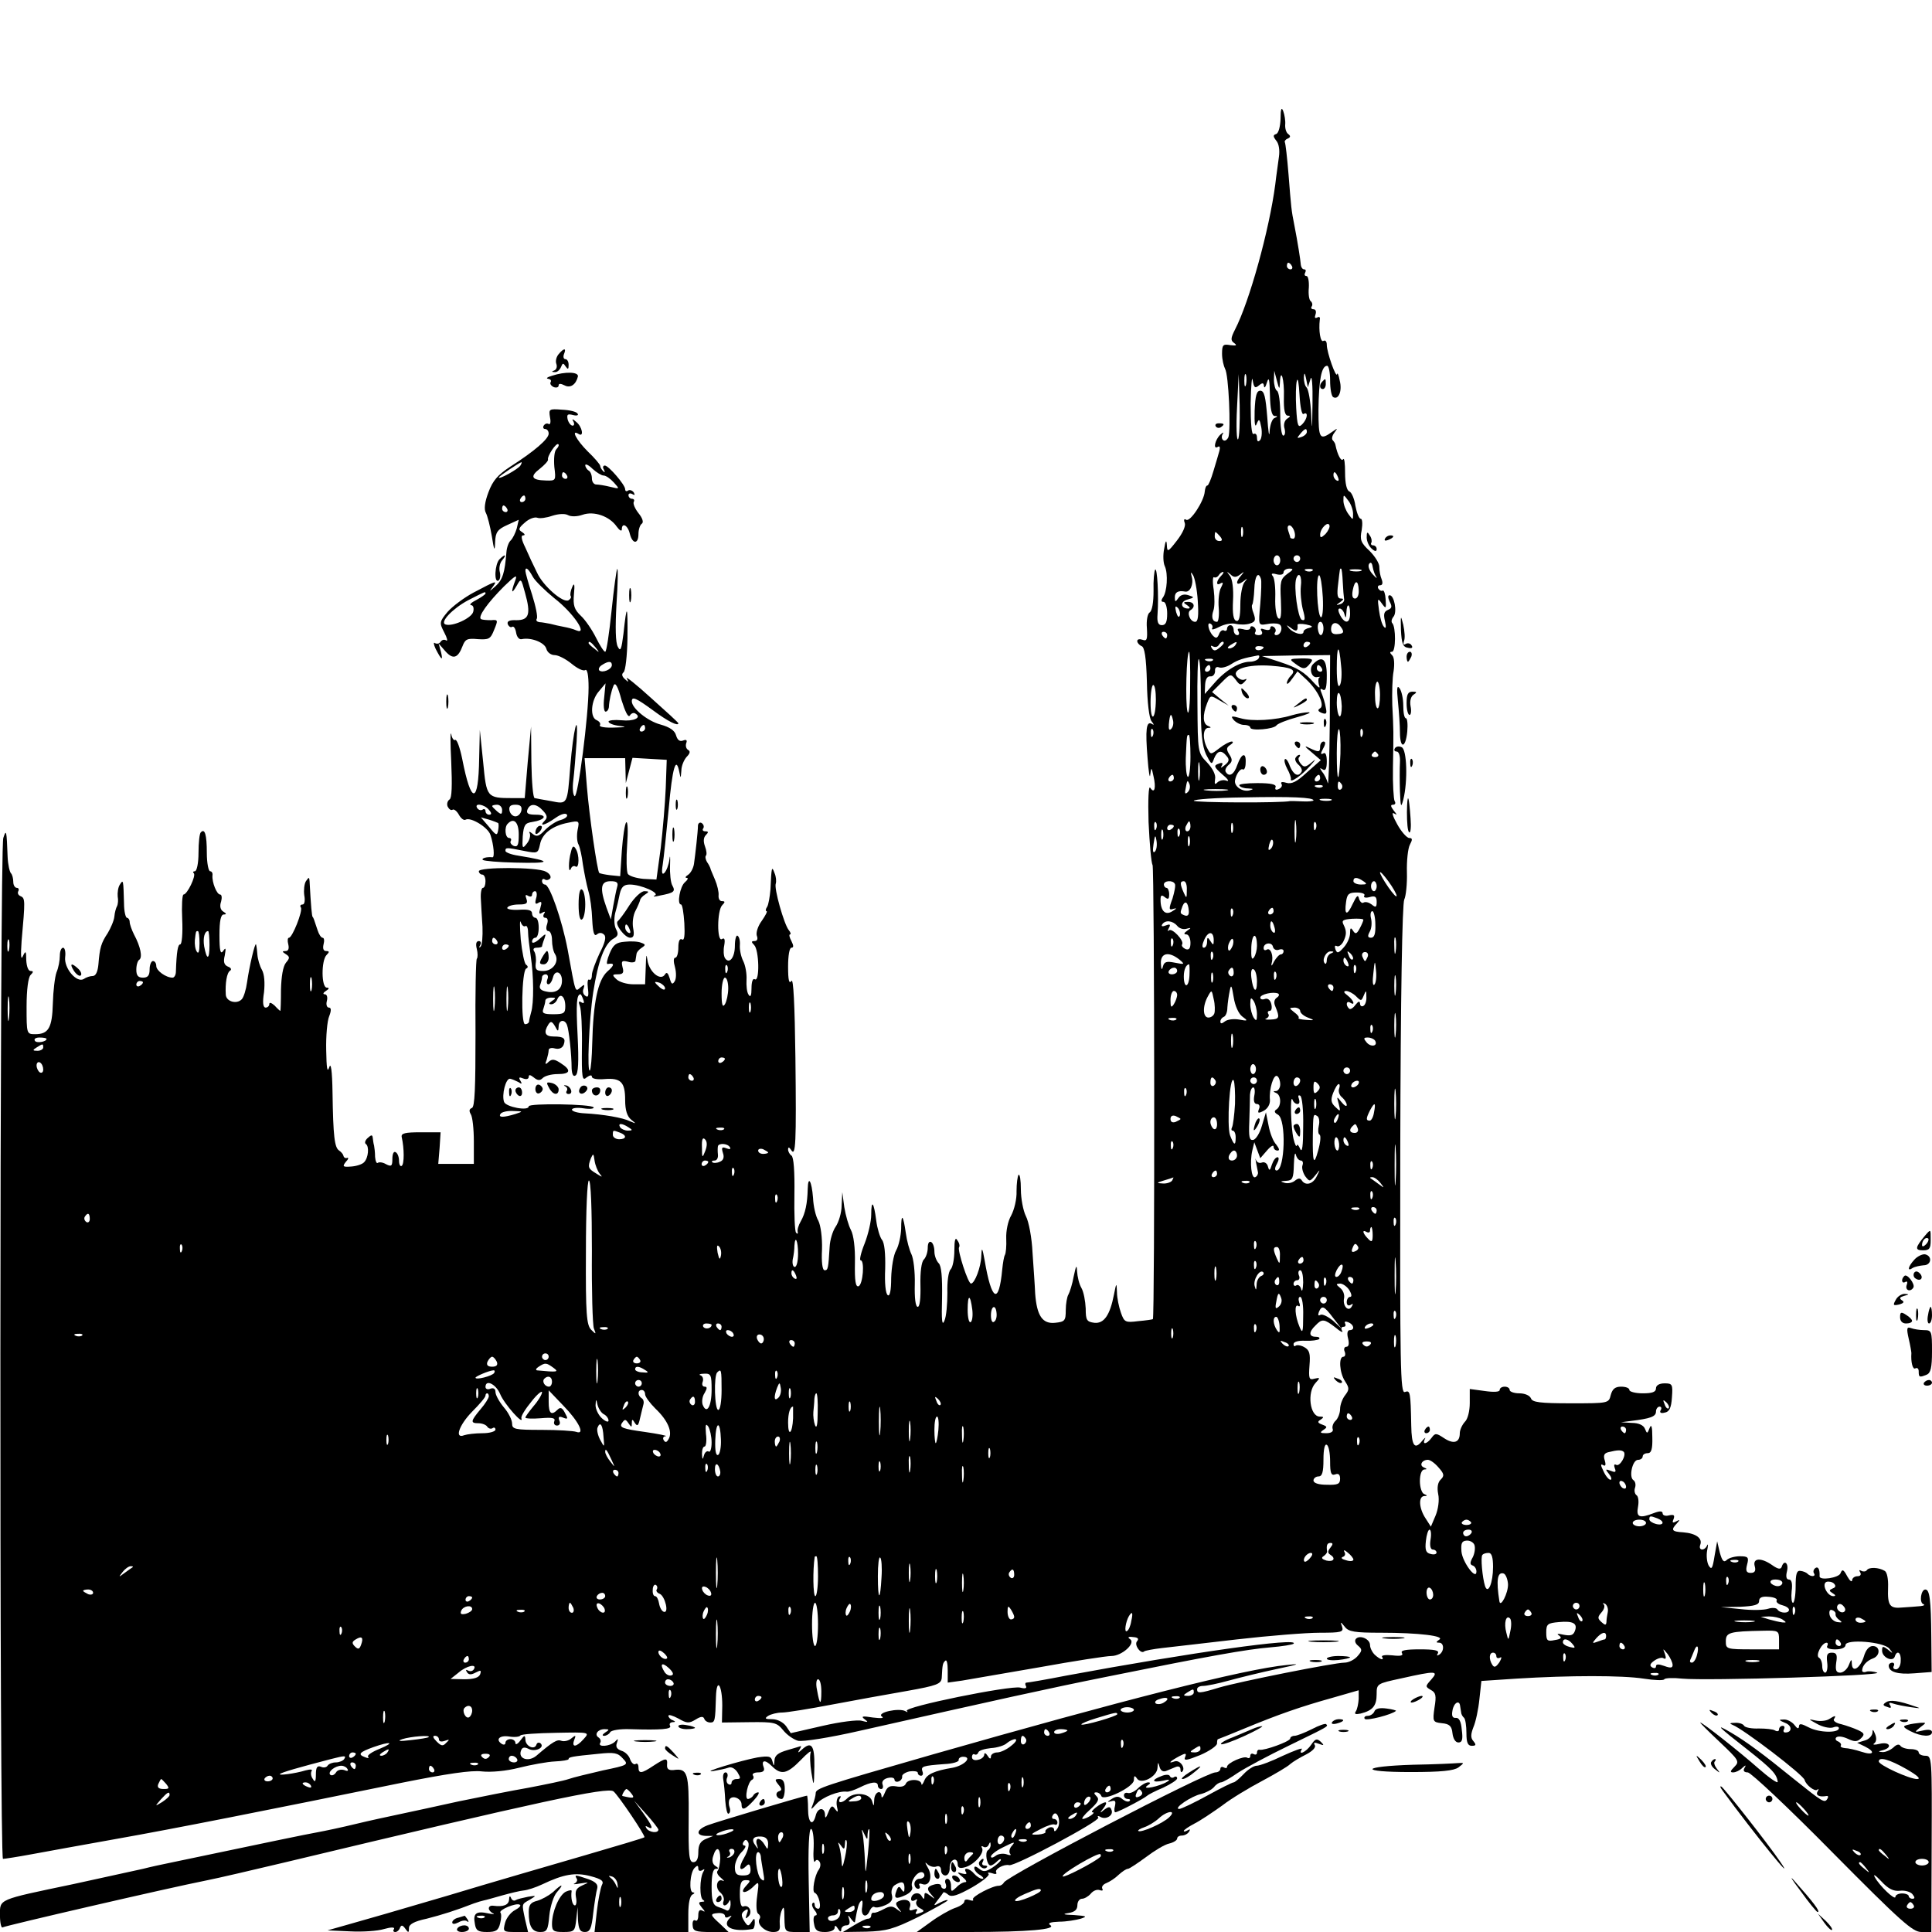 <?xml version="1.0" standalone="no"?>
<!DOCTYPE svg PUBLIC "-//W3C//DTD SVG 20010904//EN"
 "http://www.w3.org/TR/2001/REC-SVG-20010904/DTD/svg10.dtd">
<svg version="1.0" xmlns="http://www.w3.org/2000/svg"
 width="581pt" height="581pt" viewBox="0 0 581 581"
 preserveAspectRatio="xMidYMid meet">
<g transform="translate(0,581) scale(0.1,-0.1)"
fill="#000000" stroke="none">
<path d="M3851 5453 c-1 -24 -6 -43 -13 -46 -10 -3 -10 -7 0 -20 8 -9 11 -29
8 -49 -2 -18 -8 -55 -11 -83 -18 -137 -78 -353 -121 -436 -13 -26 -14 -33 -2
-41 9 -7 6 -8 -12 -6 -22 4 -25 1 -25 -26 0 -17 5 -37 9 -45 11 -17 18 -184
10 -206 -4 -8 -10 -12 -15 -9 -5 3 -6 11 -3 17 5 8 3 8 -6 0 -16 -15 -23 -46
-8 -37 6 4 8 -1 5 -12 -3 -11 -11 -38 -18 -61 -7 -24 -15 -43 -18 -43 -4 0 -7
-8 -8 -18 -2 -29 -44 -93 -56 -85 -6 4 -8 0 -4 -10 3 -9 -6 -30 -24 -53 -27
-35 -29 -35 -30 -13 -1 17 -4 14 -8 -11 -4 -19 -3 -43 2 -53 10 -22 7 -77 -6
-94 -6 -9 -5 -13 2 -13 6 0 11 -16 11 -35 0 -25 -4 -35 -16 -35 -11 0 -15 9
-13 33 4 55 -1 141 -7 134 -3 -3 -6 -32 -5 -64 0 -34 -4 -60 -12 -65 -6 -4
-10 -24 -8 -47 2 -34 0 -40 -13 -35 -9 3 -16 2 -16 -4 0 -5 6 -12 13 -15 9 -3
14 -34 16 -108 1 -61 7 -110 14 -118 8 -10 8 -13 1 -8 -17 10 -20 -17 -13
-103 3 -41 7 -64 8 -50 3 24 4 24 10 -5 8 -34 3 -54 -10 -34 -5 8 -7 -36 -5
-103 3 -64 8 -123 12 -129 6 -10 7 -1360 1 -1366 -1 -1 -21 -4 -44 -6 -39 -5
-42 -3 -52 25 -6 17 -12 45 -12 62 -1 30 -2 29 -9 -7 -12 -62 -30 -88 -59 -85
-23 3 -26 8 -26 43 -1 22 -6 50 -13 62 -7 12 -12 34 -13 50 -1 21 -3 18 -10
-15 -4 -23 -12 -48 -16 -55 -4 -6 -8 -28 -8 -47 0 -32 -3 -35 -32 -38 -38 -4
-55 21 -60 88 -1 25 -5 80 -8 124 -2 43 -11 92 -20 109 -8 16 -15 53 -15 80 0
28 -3 47 -7 44 -3 -4 -6 -26 -6 -49 1 -24 -7 -56 -16 -73 -10 -17 -16 -47 -15
-70 1 -22 -1 -44 -4 -49 -3 -5 -6 -24 -8 -43 -10 -108 -32 -97 -53 27 -7 39
-9 41 -10 13 -1 -34 -20 -83 -31 -83 -9 0 -41 100 -36 109 3 4 1 13 -5 21 -6
11 -9 1 -9 -30 0 -26 -5 -51 -11 -57 -7 -7 -11 -38 -10 -71 0 -33 -3 -71 -9
-84 -7 -17 -9 1 -7 69 1 63 -2 96 -10 104 -7 7 -13 23 -13 35 0 13 -4 26 -10
29 -6 3 -10 -4 -10 -17 0 -13 -5 -29 -12 -36 -7 -7 -11 -38 -10 -77 1 -39 -2
-65 -8 -65 -7 0 -10 27 -9 68 1 38 -4 78 -10 90 -6 12 -14 41 -17 64 -8 56
-14 61 -14 12 -1 -21 -7 -50 -15 -64 -8 -14 -14 -51 -15 -83 0 -38 -4 -56 -10
-52 -7 4 -10 37 -8 80 1 45 -2 78 -10 87 -6 8 -14 34 -17 58 -7 55 -15 65 -15
17 0 -20 -9 -59 -20 -87 -11 -27 -16 -50 -12 -50 13 0 7 -73 -6 -78 -9 -3 -12
16 -11 70 1 46 -4 84 -12 99 -7 13 -16 44 -20 69 l-6 45 -2 -40 c0 -22 -9 -51
-18 -64 -9 -13 -17 -40 -18 -60 -4 -66 -5 -71 -15 -71 -7 0 -10 25 -8 63 1 36
-4 72 -11 86 -8 13 -15 44 -16 69 -4 51 -15 69 -16 26 -1 -42 -7 -73 -21 -97
-7 -12 -11 -26 -9 -32 1 -5 -1 -7 -5 -2 -4 4 -6 56 -5 116 1 67 -2 112 -9 116
-5 3 -10 12 -10 18 0 8 3 8 9 -1 14 -23 16 19 13 278 -2 159 -6 240 -12 230
-7 -10 -10 2 -10 43 0 33 4 57 10 57 7 0 7 6 0 20 -6 11 -8 20 -4 20 3 0 2 6
-4 13 -14 17 -45 126 -39 140 2 7 1 21 -4 32 -8 22 -9 18 -12 -50 -2 -22 -6
-46 -10 -52 -5 -7 -5 -13 -2 -13 4 0 -3 -13 -14 -29 -12 -16 -18 -36 -15 -45
4 -10 1 -16 -7 -16 -10 0 -10 -3 -1 -12 15 -15 17 -112 2 -103 -6 4 -10 -7
-10 -27 0 -22 -3 -29 -9 -19 -5 7 -7 27 -6 45 1 17 -3 42 -10 56 -7 14 -11 35
-10 48 1 13 -2 25 -7 28 -4 3 -8 -11 -8 -30 0 -36 -17 -57 -30 -37 -4 7 -5 24
-2 38 3 18 1 24 -7 19 -15 -10 -15 86 1 102 9 9 9 12 -1 12 -7 0 -11 8 -10 18
1 9 -4 31 -11 47 -7 17 -14 32 -14 35 -1 3 -5 11 -10 18 -4 7 -6 16 -3 19 3 3
2 15 -3 28 -5 14 -5 26 3 34 8 8 8 11 -2 11 -7 0 -10 4 -6 9 3 5 1 12 -5 16
-5 3 -10 0 -11 -7 0 -18 -8 -88 -12 -116 -2 -13 -10 -28 -18 -33 -8 -5 -9 -9
-4 -9 6 0 3 -6 -5 -13 -15 -12 -25 -67 -12 -67 4 0 8 -25 10 -56 2 -37 0 -54
-7 -49 -7 4 -11 -6 -11 -24 0 -17 -4 -31 -9 -31 -6 0 -6 -12 -1 -29 4 -16 4
-34 -1 -42 -7 -11 -10 -9 -15 9 -5 16 -9 20 -14 12 -13 -22 -48 7 -53 43 -3
22 -4 15 -5 -20 l-2 -53 -36 0 c-19 0 -42 7 -50 15 -14 13 -13 15 4 15 16 0
19 5 14 22 -4 18 -2 20 16 16 12 -4 23 -2 23 3 1 5 2 14 3 19 0 6 8 15 16 20
12 8 12 10 -2 15 -9 4 -31 5 -49 3 -26 -2 -35 -9 -46 -36 -7 -17 -10 -31 -6
-31 22 4 22 -3 -1 -23 -28 -26 -42 -92 -45 -216 -1 -42 -4 -78 -7 -81 -9 -10
-3 150 10 235 15 95 34 147 62 162 13 7 14 14 7 27 -6 11 -7 31 -3 49 5 17 11
43 14 59 5 20 12 27 30 27 34 0 92 -26 75 -33 -8 -4 0 -4 16 0 42 8 47 12 37
30 -5 8 -8 36 -7 61 1 26 0 34 -2 17 -2 -16 -9 -34 -15 -40 -7 -7 -9 1 -5 25
3 19 11 95 18 168 11 124 22 161 32 110 4 -20 4 -20 6 4 0 15 8 33 16 42 10
10 12 17 4 21 -6 4 -8 13 -5 21 3 8 0 11 -10 7 -10 -4 -17 2 -21 16 -4 14 -18
24 -46 32 -39 10 -87 49 -87 70 0 16 13 10 65 -28 43 -32 75 -48 75 -38 0 2
-37 36 -82 76 -45 41 -78 67 -73 59 6 -12 6 -13 -6 -2 -9 8 -10 15 -4 20 6 4
11 50 12 102 1 103 -2 108 -12 15 -6 -48 -9 -56 -17 -40 -7 12 -8 58 -4 129 4
60 5 108 2 105 -2 -2 -10 -59 -17 -127 -7 -67 -15 -122 -19 -122 -4 0 -16 19
-28 43 -12 24 -32 53 -45 65 -20 19 -24 31 -21 65 3 30 1 36 -5 22 -5 -11 -7
-23 -5 -27 3 -4 0 -9 -6 -13 -16 -10 -77 43 -95 83 -10 20 -26 54 -35 75 -12
24 -14 37 -7 37 7 0 6 4 -3 10 -12 7 -11 12 9 29 12 11 29 17 37 14 7 -3 28 0
45 6 19 6 38 7 47 2 9 -5 27 -5 44 1 34 12 81 -4 103 -36 8 -11 15 -15 15 -8
0 22 18 13 24 -13 8 -32 26 -32 26 -1 0 14 5 28 10 31 6 4 3 16 -10 32 -11 14
-17 29 -14 34 3 5 0 9 -5 9 -6 0 -11 5 -11 11 0 5 5 7 12 3 7 -4 8 -3 4 5 -4
6 -12 9 -17 6 -5 -4 -9 -2 -9 4 0 13 -50 71 -61 71 -6 0 -7 -6 -3 -12 4 -8 3
-10 -2 -5 -5 5 -9 12 -9 16 0 4 -17 24 -38 44 -34 34 -51 67 -27 52 17 -11 11
22 -7 36 -11 10 -14 10 -9 2 4 -7 3 -13 -2 -13 -5 0 -12 8 -15 19 -3 15 0 17
16 13 11 -3 18 -1 14 4 -3 6 -24 11 -47 12 -39 3 -40 2 -36 -23 3 -14 1 -23
-4 -20 -5 3 -11 1 -15 -5 -3 -5 -1 -10 4 -10 6 0 11 -6 11 -14 0 -16 -43 -53
-115 -99 -38 -25 -53 -42 -66 -77 -11 -29 -14 -51 -8 -62 5 -9 13 -41 18 -70
7 -45 9 -48 10 -18 1 29 7 38 36 51 l35 16 -6 -26 c-4 -14 -12 -30 -18 -36 -6
-5 -12 -21 -13 -35 -5 -62 -11 -83 -33 -103 -18 -16 -20 -17 -9 -3 16 22 13
21 -57 -16 -28 -15 -63 -41 -78 -58 -25 -30 -25 -33 -10 -62 9 -17 11 -27 6
-24 -6 4 -13 2 -17 -4 -4 -6 -11 -7 -17 -4 -5 4 -4 -4 2 -17 18 -35 23 -38 16
-9 l-7 25 20 -23 c23 -26 38 -22 52 15 8 21 14 24 46 21 33 -2 38 0 49 28 12
29 12 31 -9 29 -12 0 -26 1 -30 3 -12 6 20 50 69 99 35 34 41 37 33 16 -13
-35 -11 -42 5 -14 13 23 13 22 25 -22 18 -64 12 -82 -26 -82 -21 1 -29 -3 -26
-12 3 -7 9 -11 13 -8 5 3 10 -5 12 -17 2 -13 9 -22 17 -20 28 6 69 -10 74 -29
3 -11 14 -19 25 -19 11 0 34 -12 51 -26 17 -14 35 -23 41 -19 6 4 10 -15 10
-52 0 -85 -32 -333 -42 -327 -5 3 -7 24 -4 47 3 23 7 76 10 117 6 100 -10 36
-19 -74 -9 -117 -8 -115 -58 -105 -23 4 -45 8 -49 9 -5 0 -9 48 -10 108 l-1
107 -10 -107 -9 -108 -37 0 c-77 0 -78 2 -88 108 l-10 97 -2 -85 c-2 -140 -24
-141 -51 -2 -7 34 -16 59 -21 57 -4 -3 -10 5 -12 17 -3 13 -3 -25 0 -83 3 -70
2 -109 -5 -113 -6 -4 -9 -13 -6 -21 4 -8 10 -13 15 -10 4 3 13 -4 19 -15 6
-11 15 -18 20 -15 15 9 68 -23 75 -46 10 -30 13 -68 6 -67 -17 2 -34 -3 -29
-8 4 -3 47 -7 97 -8 111 -3 114 4 9 21 -21 3 -38 10 -38 14 0 11 2 11 57 0 40
-8 41 -7 47 20 6 32 37 56 85 65 33 7 34 6 28 -22 -3 -16 -2 -36 3 -44 4 -8
10 -35 13 -60 4 -25 11 -60 16 -78 6 -19 11 -58 12 -88 2 -39 6 -51 14 -44 7
6 15 6 22 -1 7 -7 2 -25 -14 -56 -12 -26 -23 -55 -23 -65 0 -11 -4 -17 -8 -14
-5 3 -6 -9 -4 -26 3 -22 1 -29 -7 -23 -7 4 -10 14 -6 22 4 13 3 14 -9 4 -17
-14 -14 -23 -39 114 -17 89 -54 195 -68 195 -5 0 -9 5 -9 11 0 5 4 8 9 4 5 -3
12 -1 16 4 3 6 -3 15 -14 20 -25 14 -201 14 -201 1 0 -5 5 -10 10 -10 6 0 10
-9 10 -20 0 -11 -3 -20 -8 -20 -4 0 -7 -15 -6 -32 1 -18 3 -57 5 -85 1 -29 -1
-56 -6 -60 -4 -5 -5 -2 -1 5 4 6 2 12 -4 12 -8 0 -10 -9 -6 -24 3 -12 3 -26 0
-29 -3 -3 -5 -104 -4 -225 0 -164 -2 -221 -11 -224 -8 -3 -9 -9 -3 -19 5 -8 9
-44 9 -81 l0 -68 -53 0 -54 0 4 48 3 47 -60 0 c-47 0 -59 -3 -57 -14 8 -35 8
-82 0 -87 -4 -3 -8 4 -8 15 0 11 -4 23 -10 26 -6 4 -10 -5 -10 -20 0 -22 -3
-24 -19 -16 -10 6 -21 7 -25 4 -3 -3 -7 5 -8 18 0 13 -2 29 -3 34 -2 6 -3 16
-4 23 -1 10 -4 10 -15 0 -8 -7 -10 -15 -6 -18 11 -7 8 -42 -5 -55 -5 -6 -23
-12 -39 -13 -25 -2 -27 0 -16 14 8 8 9 14 4 12 -5 -2 -10 1 -11 6 -1 5 -7 12
-13 16 -14 9 -18 42 -20 175 -1 66 -5 92 -10 75 -6 -17 -8 -2 -9 52 -1 42 3
88 9 102 7 18 6 26 -1 26 -6 0 -9 9 -6 20 3 11 0 20 -6 20 -7 0 -5 5 3 10 10
6 11 10 3 10 -17 0 -17 82 -1 98 9 9 9 12 -1 12 -8 0 -11 7 -8 20 3 11 2 20
-3 20 -4 0 -11 10 -15 23 -11 33 -12 37 -15 40 -2 2 -5 31 -9 107 -1 13 -2 13
-11 0 -5 -8 -7 -27 -5 -42 3 -16 1 -28 -5 -28 -6 0 -9 -4 -5 -9 6 -11 -26 -91
-36 -91 -4 0 -5 -9 -2 -20 3 -13 0 -20 -8 -20 -11 0 -11 -2 0 -9 13 -8 13 -12
1 -26 -9 -11 -14 -42 -15 -81 0 -35 -1 -64 -2 -64 -1 0 -9 7 -17 16 -9 8 -16
11 -16 5 0 -6 -5 -11 -11 -11 -8 0 -10 15 -5 46 3 29 1 54 -6 67 -7 12 -13 33
-14 47 -1 14 -3 27 -4 30 -3 7 -20 -65 -27 -114 -3 -22 -10 -45 -16 -51 -15
-16 -47 -7 -48 14 -2 34 3 66 13 72 5 3 3 9 -6 12 -12 5 -15 14 -10 34 4 22 3
25 -5 13 -8 -11 -11 1 -11 48 0 43 4 62 13 62 9 0 8 3 -2 9 -8 5 -11 16 -6 30
3 11 2 21 -3 21 -10 0 -25 37 -23 58 1 6 -2 12 -7 12 -5 0 -10 25 -10 55 0 55
-6 75 -18 62 -4 -3 -7 -31 -7 -62 0 -30 -5 -55 -11 -55 -5 0 -7 -3 -3 -6 7 -8
-20 -64 -31 -64 -4 0 -6 -34 -4 -75 2 -41 -1 -75 -6 -75 -7 0 -11 -21 -13 -82
0 -10 -5 -18 -10 -18 -20 0 -49 21 -49 35 0 8 -4 15 -10 15 -5 0 -10 -11 -10
-25 0 -18 -5 -25 -20 -25 -15 0 -20 7 -20 24 0 14 4 27 9 30 10 7 4 39 -16 76
-7 14 -13 31 -13 38 0 6 -4 12 -8 12 -4 0 -9 19 -9 43 -2 72 -2 74 -13 56 -5
-8 -7 -24 -6 -35 2 -10 1 -23 -2 -29 -3 -5 -7 -19 -8 -31 -1 -12 -11 -35 -20
-50 -20 -30 -24 -44 -28 -94 -2 -22 -8 -35 -17 -35 -8 0 -20 -4 -27 -9 -21
-13 -60 32 -56 66 2 15 -1 28 -6 28 -6 0 -10 -11 -10 -24 0 -14 -4 -36 -10
-50 -5 -14 -10 -56 -11 -93 -2 -74 -13 -93 -53 -93 -26 0 -26 1 -26 83 0 51 5
88 12 95 9 9 9 12 0 12 -7 0 -12 14 -13 33 0 28 -2 29 -10 12 -6 -14 -7 1 -4
45 11 123 11 129 -3 135 -7 3 -10 9 -7 15 3 5 1 10 -4 10 -6 0 -11 8 -11 18 0
10 -3 22 -7 26 -4 4 -9 26 -10 49 -3 80 -4 85 -13 57 -11 -35 -12 -3070 -1
-3070 5 0 44 6 87 14 44 8 158 29 254 46 170 30 458 87 859 169 135 27 209 38
240 34 28 -3 73 1 112 11 36 9 85 18 108 19 22 1 41 4 41 7 0 6 8 8 90 16 47
5 58 3 73 -14 18 -19 17 -20 -60 -36 -43 -10 -89 -21 -103 -26 -14 -5 -68 -16
-120 -26 -52 -9 -147 -28 -210 -41 -63 -14 -142 -31 -175 -38 -33 -7 -94 -20
-135 -30 -41 -10 -93 -21 -115 -25 -34 -6 -154 -31 -435 -90 -30 -6 -71 -15
-90 -20 -19 -4 -114 -25 -210 -46 -229 -48 -220 -44 -220 -94 0 -23 4 -39 8
-36 8 5 496 118 612 141 36 7 142 32 235 54 769 184 972 228 990 214 14 -11
97 -134 93 -138 -1 -2 -82 -26 -178 -54 -96 -28 -283 -82 -415 -122 -132 -39
-267 -78 -300 -87 l-60 -17 68 -3 c37 -2 83 1 102 7 21 6 33 6 30 0 -4 -5 -2
-9 4 -9 5 0 12 6 14 13 4 9 8 8 16 -3 9 -13 11 -13 11 2 0 11 15 20 53 28 47
12 88 25 142 46 11 4 25 8 30 9 6 1 30 8 55 15 25 7 54 14 65 15 11 1 36 9 55
18 65 31 100 37 146 25 34 -9 41 -15 34 -27 -4 -9 -11 -44 -15 -78 l-7 -63
141 0 141 0 0 54 c0 34 5 56 13 59 6 3 7 6 1 6 -13 1 -9 60 5 74 8 8 11 8 11
-2 0 -7 5 -9 12 -5 7 5 8 3 3 -5 -11 -19 -12 -80 0 -85 5 -3 4 -5 -4 -5 -11
-1 -11 -4 0 -18 10 -11 10 -14 2 -9 -9 5 -13 0 -13 -14 0 -12 -4 -19 -9 -15
-6 3 -9 -4 -8 -15 1 -17 8 -20 55 -20 l53 0 -25 24 c-31 28 -32 31 -6 33 11 1
20 -3 20 -8 0 -6 6 -7 12 -3 10 5 10 4 1 -6 -23 -25 12 -41 70 -31 4 0 7 9 7
19 0 14 -2 15 -10 2 -9 -13 -11 -13 -20 0 -13 20 -12 27 2 36 8 5 9 1 4 -12
-5 -14 -4 -16 5 -7 13 13 2 36 -15 30 -7 -3 -11 9 -11 37 0 33 4 42 17 42 16
0 16 -2 1 -18 -21 -23 0 -24 23 -1 17 17 17 15 11 -29 -4 -28 -2 -50 3 -53 6
-4 8 -11 4 -16 -9 -15 16 -39 41 -39 17 0 22 5 20 23 -1 12 1 31 6 42 6 15 8
9 8 -22 1 -43 1 -43 39 -43 l37 0 -3 155 c-2 97 1 155 7 155 5 0 9 -24 8 -54
-2 -30 0 -50 4 -44 4 7 9 6 14 -1 4 -7 2 -17 -3 -24 -12 -16 -21 -66 -12 -69
13 -5 22 -48 11 -48 -6 0 -11 5 -11 12 0 6 -3 8 -6 5 -4 -4 -1 -13 6 -22 7 -8
8 -15 3 -15 -6 0 -8 -11 -5 -25 3 -20 10 -25 33 -25 16 0 29 5 29 13 0 8 4 7
10 -3 6 -10 10 -11 10 -2 0 6 7 12 15 12 9 0 12 6 9 17 -5 15 -4 16 5 3 6 -8
11 -13 12 -10 8 45 11 56 18 63 5 5 6 -3 4 -17 -6 -28 13 -37 23 -11 4 8 10
13 14 10 5 -3 20 0 33 6 18 8 23 17 19 31 -3 11 1 24 9 29 21 13 29 11 29 -8
0 -14 -2 -15 -9 -5 -6 11 -10 10 -15 -4 -9 -23 -3 -27 27 -13 15 7 23 17 20
25 -6 15 13 44 28 44 5 0 9 -4 9 -10 0 -5 -7 -10 -15 -10 -8 0 -15 -7 -15 -15
0 -8 5 -15 11 -15 5 0 7 4 4 10 -3 6 1 7 9 4 22 -8 32 24 16 50 -9 16 -9 18 0
9 7 -6 19 -9 26 -6 8 3 14 -1 14 -11 0 -9 6 -16 13 -16 8 0 13 10 13 21 -1 12
5 24 12 26 6 3 12 -3 12 -12 0 -12 6 -15 23 -10 28 8 59 44 50 58 -3 5 -1 7 5
3 5 -3 13 0 15 6 4 9 6 10 6 1 1 -6 -3 -14 -8 -17 -10 -7 -3 -46 8 -46 4 0 12
5 19 12 7 7 12 9 12 5 0 -3 -11 -14 -25 -23 -20 -13 -28 -14 -40 -4 -10 8 -15
9 -15 2 0 -6 8 -16 18 -21 9 -6 12 -11 6 -11 -6 0 -17 7 -24 15 -14 17 -35 21
-25 5 4 -6 -1 -7 -12 -4 -16 5 -16 4 1 -10 11 -9 15 -16 9 -16 -7 0 -19 -7
-27 -16 -15 -14 -16 -14 -16 5 0 12 -5 21 -11 21 -6 0 -9 -7 -5 -15 3 -8 1
-15 -4 -15 -6 0 -10 4 -10 9 0 5 -9 7 -20 4 -23 -6 -25 -14 -7 -33 10 -12 9
-12 -5 -1 -15 11 -18 11 -18 0 0 -12 -2 -12 -9 0 -9 14 -31 7 -31 -10 0 -6 5
-7 12 -3 6 4 8 3 4 -4 -3 -6 1 -15 10 -20 15 -8 15 -10 0 -15 -12 -5 -15 -3
-10 5 5 7 2 9 -9 5 -11 -4 -14 -2 -11 7 7 18 -9 28 -30 20 -14 -5 -14 -9 -4
-23 11 -14 11 -14 -4 -3 -14 11 -21 11 -40 1 -13 -7 -26 -12 -30 -11 -5 1 -8
-3 -8 -8 0 -6 -4 -10 -10 -10 -5 0 -24 -9 -42 -20 l-33 -20 70 1 c61 2 81 7
158 45 48 25 87 47 87 49 0 3 -10 0 -22 -6 -22 -12 -22 -11 -8 7 8 10 16 21
17 23 1 2 8 -1 15 -7 10 -8 28 -2 71 22 31 18 54 36 50 41 -5 4 0 5 10 2 10
-4 16 -3 13 2 -6 10 23 26 39 22 17 -4 274 133 268 143 -4 5 -1 6 5 3 16 -11
41 3 35 19 -4 12 -8 12 -22 2 -14 -12 -15 -11 -2 5 7 9 10 17 5 17 -13 -1 -50
-30 -38 -30 12 0 -18 -20 -30 -20 -5 0 5 13 22 28 24 22 29 31 20 40 -9 9 -9
12 -1 12 6 0 13 -5 15 -11 6 -17 98 27 98 48 0 13 2 15 9 5 12 -20 61 5 62 32
1 18 2 18 6 3 3 -11 10 -16 19 -13 8 3 21 9 29 12 9 4 15 1 15 -7 0 -7 2 -10
5 -7 12 11 -7 37 -23 31 -22 -8 -13 1 15 16 19 10 22 9 17 -3 -5 -12 5 -10 45
6 28 12 51 28 51 35 0 7 1 13 3 13 1 0 36 14 77 31 106 44 173 67 266 93 l80
23 0 -26 c-1 -14 -4 -31 -9 -38 -5 -8 0 -9 15 -6 36 9 48 23 48 58 0 32 1 32
75 48 103 23 113 23 89 -4 -18 -20 -18 -21 -1 -31 15 -8 17 -17 11 -53 -6 -42
-5 -44 22 -47 23 -2 30 -9 32 -30 2 -17 9 -28 18 -28 11 0 14 9 10 38 -2 25
-8 37 -18 36 -10 -1 -13 6 -10 22 4 24 21 33 23 14 1 -5 2 -14 3 -19 0 -5 4
-13 9 -17 4 -4 7 -25 7 -46 0 -28 4 -38 16 -38 13 0 14 3 5 14 -9 10 -8 21 0
42 7 16 15 54 18 84 l6 55 105 7 c161 10 319 10 383 0 32 -5 60 -6 62 -2 2 4
27 5 54 2 74 -7 609 9 586 18 -11 4 -26 5 -32 3 -7 -3 -13 -1 -13 3 0 15 14
30 33 37 22 8 22 37 -1 37 -11 0 -21 -11 -27 -32 -11 -35 -35 -50 -36 -21 0
15 -2 14 -9 -4 -5 -13 -17 -23 -26 -23 -12 0 -15 7 -12 30 4 24 1 30 -13 30
-14 0 -17 -6 -14 -30 2 -16 -1 -30 -6 -30 -5 0 -9 9 -9 19 0 11 -4 23 -10 26
-11 7 9 45 23 45 4 0 5 -4 2 -10 -4 -6 7 -10 24 -10 18 0 31 5 31 13 0 19 116
10 132 -11 12 -15 11 -16 -4 -3 -16 12 -18 11 -18 -3 0 -20 32 -35 38 -18 7
22 20 12 18 -13 0 -14 -7 -25 -14 -25 -7 0 -10 4 -7 10 3 5 1 10 -4 10 -6 0
-11 -4 -11 -9 0 -19 27 -27 77 -23 l52 4 -1 106 c-1 112 -5 142 -18 142 -13 0
-19 -39 -6 -44 6 -2 2 -5 -9 -6 -11 -1 -35 -3 -53 -4 -39 -4 -46 5 -44 60 1
25 -3 46 -10 50 -18 11 -48 12 -54 2 -3 -4 -10 -5 -16 -2 -7 4 -8 2 -4 -4 4
-7 1 -12 -8 -12 -9 0 -16 -6 -16 -12 -1 -7 -7 -2 -15 12 -11 21 -15 22 -20 9
-5 -14 -64 -23 -63 -9 1 20 -4 30 -12 25 -6 -4 -8 -11 -5 -16 7 -10 -8 -12
-19 -2 -3 4 -13 8 -21 9 -12 2 -15 -9 -15 -47 0 -27 -4 -49 -8 -49 -4 0 -6 16
-4 35 3 23 0 35 -8 35 -8 0 -10 9 -6 25 6 25 -9 36 -16 13 -3 -8 -11 -7 -28 5
-34 24 -60 22 -53 -3 4 -14 0 -20 -12 -20 -13 0 -16 6 -11 25 6 22 3 25 -22
25 -15 0 -33 -5 -39 -11 -9 -9 -14 -3 -21 22 l-8 34 -8 -45 c-6 -38 -9 -42
-18 -27 -5 10 -7 30 -4 45 3 15 3 21 0 15 -8 -18 -27 -16 -21 1 8 20 -13 35
-51 38 -35 2 -38 7 -19 27 10 11 9 12 -2 6 -11 -6 -13 -4 -8 7 4 12 1 14 -14
11 -10 -3 -19 0 -19 6 0 7 -8 8 -26 1 -44 -17 -54 -13 -48 19 3 16 1 32 -5 35
-5 4 -7 14 -4 22 3 9 1 19 -5 23 -14 9 -3 61 14 61 8 0 14 5 14 10 0 6 7 10
15 10 11 0 15 12 14 48 0 32 -3 41 -8 28 -7 -18 -8 -18 -14 -3 -4 11 -19 18
-39 18 l-33 2 30 4 c58 7 75 13 75 28 0 8 5 15 11 15 5 0 7 -5 3 -11 -4 -7 1
-10 12 -7 14 2 20 14 22 46 3 39 1 42 -22 42 -16 0 -26 -6 -26 -15 0 -11 -11
-15 -40 -15 -22 0 -40 5 -40 10 0 6 -11 10 -25 10 -18 0 -26 -7 -31 -25 -6
-25 -7 -25 -120 -25 -93 0 -116 3 -120 15 -4 9 -19 15 -35 15 -16 0 -29 5 -29
10 0 6 -7 10 -15 10 -8 0 -15 -4 -15 -10 0 -6 -18 -7 -45 -3 l-45 6 0 -42 c0
-24 -6 -49 -15 -57 -8 -9 -15 -24 -15 -34 0 -28 -18 -34 -47 -15 -24 16 -27
16 -38 1 -14 -19 -29 -22 -20 -3 4 6 -1 3 -9 -7 -22 -27 -31 -13 -32 47 -2
101 -3 107 -19 101 -14 -6 -15 73 -14 727 1 468 6 741 12 754 5 10 9 47 8 82
-1 34 3 72 9 83 8 15 8 20 -2 20 -7 0 -24 19 -36 41 -13 23 -18 38 -10 33 11
-6 10 -5 -1 9 -9 12 -10 17 -2 17 7 0 9 5 5 11 -3 6 -6 52 -5 102 2 113 2 107
-2 187 -1 36 0 82 4 102 3 21 2 41 -4 47 -8 8 -8 11 -1 11 12 0 12 75 1 86 -4
4 -2 13 4 20 11 14 2 64 -12 64 -6 0 -5 -8 0 -19 8 -15 7 -20 -5 -25 -12 -5
-14 -13 -9 -34 4 -18 3 -24 -3 -17 -6 6 -12 28 -15 50 -5 36 -4 38 8 21 13
-18 14 -17 12 12 -1 16 -5 28 -9 26 -4 -2 -9 0 -13 6 -3 5 -1 10 5 10 8 0 9 7
5 18 -4 9 -7 26 -7 36 1 11 -13 33 -29 49 -27 25 -30 34 -24 63 3 19 2 34 -3
34 -5 0 -12 18 -16 39 -3 22 -12 41 -18 43 -8 3 -13 24 -13 56 0 28 -2 46 -6
41 -5 -9 -17 13 -23 43 0 3 -4 10 -8 14 -4 4 -2 14 5 23 10 14 10 14 -3 5 -42
-30 -45 -26 -45 65 1 88 9 131 26 131 5 0 9 -20 9 -44 0 -25 4 -47 9 -50 16
-10 28 18 20 49 -3 17 -7 26 -8 20 -3 -14 -31 66 -31 88 0 10 -4 15 -10 12 -9
-6 -15 30 -11 64 2 7 -2 10 -8 6 -7 -3 -8 0 -5 9 3 9 1 16 -6 16 -6 0 -9 4 -5
9 3 5 1 12 -3 15 -5 3 -8 21 -6 41 1 19 -2 35 -7 35 -6 0 -7 5 -4 10 3 6 2 10
-3 10 -5 0 -9 6 -10 13 -1 15 -10 71 -19 117 -10 50 -10 55 -18 155 -4 50 -9
93 -11 97 -2 3 2 9 8 11 9 4 10 8 2 14 -6 4 -10 17 -9 29 1 11 -2 29 -6 40 -5
13 -8 7 -8 -23z m34 -443 c3 -5 1 -10 -4 -10 -6 0 -11 5 -11 10 0 6 2 10 4 10
3 0 8 -4 11 -10z m-138 -357 c-3 -10 -5 -4 -5 12 0 17 2 24 5 18 2 -7 2 -21 0
-30z m39 -2 c11 9 14 8 15 -2 1 -8 5 -3 9 11 6 19 8 9 9 -37 1 -43 5 -63 14
-64 10 0 10 -2 0 -6 -7 -2 -14 -21 -15 -41 -1 -20 -4 -1 -7 43 -5 62 -9 80
-21 80 -11 0 -15 -14 -17 -60 -1 -38 1 -53 6 -40 7 17 9 16 14 -10 3 -17 1
-34 -4 -39 -6 -6 -9 -3 -9 8 0 9 -4 14 -10 11 -6 -4 -9 29 -9 92 1 54 4 85 6
70 4 -23 7 -26 19 -16z m63 8 c2 49 14 10 12 -44 -1 -38 3 -55 12 -55 8 0 8
-3 -2 -9 -8 -5 -12 -18 -8 -30 3 -12 1 -21 -4 -21 -5 0 -9 29 -9 64 0 36 -4
68 -10 71 -5 3 -9 18 -9 33 l1 27 8 -30 c7 -27 8 -27 9 -6z m92 11 c4 15 7
-17 6 -75 -1 -79 -2 -85 -4 -30 -2 39 -8 74 -14 80 -5 5 -8 18 -8 30 1 16 3
15 7 -5 l5 -25 8 25z m-218 -181 c-4 -5 -6 38 -3 94 l5 102 3 -94 c1 -52 -1
-98 -5 -102z m197 76 c15 9 12 -15 -4 -31 -12 -12 -15 -5 -18 49 -2 34 -1 71
2 82 3 11 6 -8 8 -43 2 -36 7 -60 12 -57z m10 -54 c0 -5 -7 -12 -16 -15 -14
-5 -15 -4 -4 9 14 17 20 19 20 6z m-2257 -52 c-6 -6 -8 -29 -6 -53 5 -41 5
-42 -25 -41 -44 1 -49 12 -19 35 15 12 26 24 25 28 -3 10 25 52 31 46 3 -2 0
-9 -6 -15z m-108 -49 c-7 -11 -65 -43 -65 -36 0 4 62 45 68 46 2 0 0 -5 -3
-10z m250 -30 c7 0 20 -9 31 -21 18 -20 18 -20 -11 -13 -16 4 -35 7 -42 7 -7
0 -13 8 -13 18 0 10 -4 21 -10 24 -5 3 -10 11 -10 16 0 5 10 1 22 -11 12 -11
27 -20 33 -20z m-110 0 c3 -5 1 -10 -4 -10 -6 0 -11 5 -11 10 0 6 2 10 4 10 3
0 8 -4 11 -10z m2319 -6 c3 -8 2 -12 -4 -9 -6 3 -10 10 -10 16 0 14 7 11 14
-7z m-2444 -64 c0 -5 -5 -10 -11 -10 -5 0 -7 5 -4 10 3 6 8 10 11 10 2 0 4 -4
4 -10z m2489 -45 c0 -20 0 -20 -14 -1 -8 11 -15 29 -15 40 0 20 0 20 15 0 8
-10 14 -28 14 -39z m-2544 15 c3 -5 1 -10 -4 -10 -6 0 -11 5 -11 10 0 6 2 10
4 10 3 0 8 -4 11 -10z m2461 -76 c-13 -12 -16 -12 -16 -2 0 19 24 42 28 28 2
-5 -4 -17 -12 -26z m-249 -6 c-3 -7 -5 -2 -5 12 0 14 2 19 5 13 2 -7 2 -19 0
-25z m156 12 c3 -11 1 -20 -4 -20 -5 0 -9 2 -9 4 0 2 -3 11 -6 20 -3 9 -2 16
4 16 5 0 12 -9 15 -20z m-224 -13 c8 -10 7 -14 -2 -14 -8 0 -14 6 -14 14 0 7
1 13 2 13 2 0 8 -6 14 -13z m181 -72 c0 -8 -4 -15 -10 -15 -5 0 -10 7 -10 15
0 8 5 15 10 15 6 0 10 -7 10 -15z m60 5 c0 -5 -4 -10 -10 -10 -5 0 -10 5 -10
10 0 6 5 10 10 10 6 0 10 -4 10 -10z m229 -55 c3 -6 -2 -2 -11 8 -10 11 -15
24 -11 31 5 7 9 4 11 -9 2 -11 7 -25 11 -30z m-2537 1 c7 -13 37 -42 65 -65
57 -44 102 -111 67 -97 -11 5 -28 9 -39 11 -11 2 -29 6 -40 9 -11 2 -26 5 -33
5 -7 1 -11 5 -8 10 4 5 -3 38 -14 73 -11 34 -20 66 -20 71 0 14 9 7 22 -17z
m2269 8 c-20 -15 -22 -23 -19 -79 2 -45 0 -61 -8 -54 -6 5 -10 33 -9 61 1 29
-2 58 -7 65 -7 8 -3 10 11 6 12 -3 21 -1 21 6 0 6 8 11 17 11 14 0 13 -3 -6
-16z m76 10 c-3 -3 -12 -4 -19 -1 -8 3 -5 6 6 6 11 1 17 -2 13 -5z m91 -34 c1
-22 3 -45 4 -51 2 -6 -4 -14 -12 -16 -13 -4 -13 -3 0 6 11 8 12 11 2 11 -10 0
-12 11 -8 43 6 51 5 47 9 47 2 0 4 -18 5 -40z m55 33 c-7 -2 -21 -2 -30 0 -10
3 -4 5 12 5 17 0 24 -2 18 -5z m-491 -90 c3 -45 1 -63 -8 -63 -15 0 -26 28
-14 35 16 10 11 25 -7 25 -15 0 -16 -2 -3 -10 9 -6 10 -10 3 -10 -23 0 -25 21
-2 27 21 6 22 7 3 13 -12 4 -23 2 -30 -8 -9 -13 -11 -13 -11 2 0 15 10 21 31
17 15 -3 26 22 20 44 -4 15 -3 17 4 5 5 -8 12 -43 14 -77z m70 75 c-15 -15
-16 -32 -1 -22 8 4 8 1 1 -13 -6 -10 -9 -38 -7 -61 2 -23 -1 -42 -5 -42 -14 0
-18 14 -11 34 4 11 4 38 1 62 -4 24 -3 41 1 38 4 -2 10 0 14 6 3 5 9 10 13 10
3 0 1 -5 -6 -12z m57 4 c13 10 14 10 4 -2 -19 -21 -16 -34 5 -19 14 11 15 11
5 -1 -7 -8 -13 -38 -13 -68 0 -38 -4 -52 -12 -49 -9 2 -12 22 -10 61 2 35 -2
64 -9 74 -11 14 -11 15 1 5 10 -10 17 -10 29 -1z m63 -13 c2 -5 1 -39 -2 -75
-6 -65 -6 -65 19 -61 14 3 30 3 37 0 14 -5 7 -33 -8 -33 -5 0 -7 4 -3 9 3 5 1
12 -5 16 -5 3 -10 2 -10 -4 0 -6 -7 -7 -17 -4 -11 4 -14 3 -9 -5 4 -7 1 -12
-9 -12 -9 0 -14 4 -10 9 3 5 1 12 -5 16 -5 3 -10 2 -10 -3 0 -6 -10 -8 -22 -4
-14 3 -19 2 -14 -6 4 -7 2 -12 -3 -12 -6 0 -11 7 -11 15 0 8 -4 15 -10 15 -5
0 -10 -5 -10 -11 0 -5 -4 -8 -9 -5 -5 3 -12 -2 -15 -11 -5 -12 -9 -14 -18 -5
-14 14 -20 44 -7 36 5 -3 7 -9 4 -14 -3 -5 7 -3 22 5 15 8 37 12 49 9 13 -3
32 -3 43 1 16 5 18 10 11 30 -5 12 -7 25 -4 27 2 3 5 23 6 46 1 39 12 56 20
31z m120 -22 c-2 -19 1 -50 6 -70 8 -28 7 -35 -3 -31 -12 5 -25 100 -17 124 8
23 18 7 14 -23z m66 -33 c2 -37 -1 -63 -6 -60 -11 7 -16 126 -5 126 4 0 9 -30
11 -66z m108 21 c1 -14 -4 -25 -11 -25 -8 0 -10 9 -7 25 6 32 17 32 18 0z
m-2626 -10 c0 -2 -12 -11 -27 -19 -16 -8 -23 -15 -16 -16 6 0 9 -9 6 -20 -5
-19 -62 -45 -83 -38 -19 6 21 48 68 73 53 27 52 27 52 20z m2088 -66 c-3 -8
-7 -3 -11 10 -4 17 -3 21 5 13 5 -5 8 -16 6 -23z m512 6 c0 -30 -15 -33 -30
-5 -6 12 -7 20 -1 20 5 0 12 -8 14 -17 4 -14 5 -12 6 5 1 30 11 28 11 -3z
m-122 -43 c-10 -2 -18 -7 -18 -12 0 -12 -28 -6 -43 10 -10 12 -9 12 6 1 15
-12 21 -9 19 10 -1 3 11 4 26 1 19 -4 22 -7 10 -10z m42 -2 c0 -11 -4 -20 -8
-20 -4 0 -8 9 -9 20 -1 11 2 20 8 20 5 0 9 -9 9 -20z m52 5 c12 -16 9 -21 -11
-22 -13 -1 -19 4 -18 17 1 19 17 22 29 5z m-522 -25 c0 -5 -2 -10 -4 -10 -3 0
-8 5 -11 10 -3 6 -1 10 4 10 6 0 11 -4 11 -10z m-1719 -37 c13 -16 12 -17 -3
-4 -10 7 -18 15 -18 17 0 8 8 3 21 -13z m1889 13 c0 -2 -6 -9 -14 -15 -11 -9
-16 -9 -22 0 -4 7 -3 9 4 5 6 -3 13 -2 17 4 6 10 15 14 15 6z m35 -6 c-3 -5
-12 -10 -18 -10 -7 0 -6 4 3 10 19 12 23 12 15 0z m225 6 c0 -3 -4 -8 -10 -11
-5 -3 -10 -1 -10 4 0 6 5 11 10 11 6 0 10 -2 10 -4z m-140 -12 c0 -8 -19 -13
-24 -6 -3 5 1 9 9 9 8 0 15 -2 15 -3z m233 -56 c3 -25 1 -52 -4 -59 -5 -9 -9
10 -9 50 0 73 7 78 13 9z m-454 -60 c0 -57 -4 -92 -8 -78 -7 26 -3 180 5 180
2 0 4 -46 3 -102z m206 82 c-3 -5 -15 -10 -26 -10 -30 0 -73 -25 -106 -63
l-30 -34 1 27 c1 17 6 27 16 26 8 -1 14 7 14 16 -1 10 4 14 12 11 8 -3 25 2
37 10 20 13 37 18 80 26 5 0 5 -3 2 -9z m214 -192 c-1 -112 -4 -194 -6 -183
-3 11 -10 26 -17 34 -8 12 -8 13 2 7 8 -5 12 2 12 24 0 20 -4 29 -11 24 -8 -4
-8 0 0 15 8 14 8 21 1 21 -5 0 -10 -7 -10 -15 0 -18 -4 -18 -33 -4 -16 8 -14
4 7 -13 l28 -24 -42 -37 c-30 -28 -46 -36 -62 -31 -13 4 -18 2 -14 -4 3 -5 -1
-12 -9 -15 -8 -4 -12 -1 -9 6 3 8 -13 12 -55 12 -32 0 -57 -3 -54 -7 2 -5 14
-9 26 -9 18 -1 18 -2 4 -6 -21 -5 -46 12 -43 30 3 19 17 38 24 33 4 -2 8 7 8
20 2 33 -12 30 -25 -6 -10 -30 -25 -38 -35 -21 -3 5 1 14 9 21 11 9 12 16 2
31 -10 16 -9 21 3 29 8 5 10 10 4 10 -6 0 -23 -9 -37 -20 -26 -20 -26 -20 -36
-1 -15 27 -14 61 2 62 10 0 10 2 0 6 -16 6 -17 32 -3 68 10 25 10 25 37 9 l28
-16 -25 20 -25 21 28 28 c27 27 28 28 43 9 12 -17 16 -18 27 -6 7 7 7 10 1 7
-7 -4 -17 0 -24 8 -18 22 31 38 102 33 63 -5 78 -12 60 -30 -7 -7 -12 -17 -12
-22 0 -6 7 0 16 13 l16 22 25 -23 c36 -33 58 -79 43 -88 -8 -5 -7 -9 5 -14 14
-5 16 -2 12 16 -2 13 -8 32 -12 42 -6 14 -5 17 3 12 9 -5 12 7 12 43 0 50 -14
61 -41 34 -14 -14 -4 -44 13 -39 7 1 10 1 6 -1 -4 -2 -4 -12 -2 -21 5 -13 2
-13 -13 3 -30 34 -51 47 -106 65 l-52 17 103 2 102 1 -1 -202z m-388 60 c0
-92 4 -131 16 -157 16 -31 17 -32 24 -12 10 24 22 27 38 7 9 -10 7 -17 -6 -27
-11 -9 -14 -10 -9 -2 5 9 2 11 -10 6 -15 -5 -13 -10 12 -32 16 -13 22 -22 13
-19 -9 4 -22 1 -28 -5 -8 -8 -9 -5 -7 10 3 12 -7 32 -24 50 -28 29 -28 31 -29
174 -1 79 1 140 4 137 4 -3 7 -62 6 -130z m36 126 c-3 -3 -12 -4 -19 -1 -8 3
-5 6 6 6 11 1 17 -2 13 -5z m-1807 -14 c0 -13 -28 -25 -38 -16 -3 4 0 11 8 16
20 13 30 12 30 0z m1800 -10 c0 -5 -5 -10 -11 -10 -5 0 -7 5 -4 10 3 6 8 10
11 10 2 0 4 -4 4 -10z m335 0 c3 -5 1 -10 -4 -10 -6 0 -11 5 -11 10 0 6 2 10
4 10 3 0 8 -4 11 -10z m-2081 -142 c4 7 12 10 17 6 20 -12 -5 -24 -42 -20 -21
2 -39 0 -39 -4 0 -5 15 -11 33 -13 24 -3 20 -4 -16 -5 -27 -1 -46 2 -43 7 3 5
-1 11 -9 15 -22 8 -18 60 6 87 l20 24 -4 -42 c-3 -24 -1 -43 4 -43 5 0 9 6 10
13 1 21 7 48 14 65 5 12 13 -1 24 -43 11 -35 20 -54 25 -47z m2256 62 c0 -22
-3 -40 -7 -40 -5 0 -8 18 -8 40 -1 22 3 40 7 40 4 0 8 -18 8 -40z m-674 -14
c-1 -63 -16 -70 -16 -8 0 29 4 52 8 52 5 0 8 -20 8 -44z m559 -20 c0 -19 -3
-33 -7 -30 -4 3 -8 21 -8 41 0 45 13 35 15 -11z m-513 -68 c-6 -6 -8 -1 -7 14
3 32 7 36 12 14 3 -10 1 -22 -5 -28z m-1582 2 c0 -5 -5 -10 -11 -10 -5 0 -7 5
-4 10 3 6 8 10 11 10 2 0 4 -4 4 -10z m1527 -22 c-3 -8 -6 -5 -6 6 -1 11 2 17
5 13 3 -3 4 -12 1 -19z m564 -55 c-4 -94 -11 -93 -11 2 0 43 3 75 7 72 3 -4 5
-37 4 -74z m66 55 c-3 -8 -6 -5 -6 6 -1 11 2 17 5 13 3 -3 4 -12 1 -19z m-517
-64 c0 -36 -4 -63 -8 -60 -4 2 -7 29 -6 58 3 68 3 68 9 68 3 0 5 -30 5 -66z
m564 8 c3 -5 -1 -9 -9 -9 -8 0 -12 4 -9 9 3 4 7 8 9 8 2 0 6 -4 9 -8z m-2263
-49 l1 -38 10 38 10 38 52 -3 51 -3 -3 -85 c-2 -47 -9 -128 -15 -180 l-13 -95
-39 2 c-21 2 -42 8 -47 15 -4 7 -5 47 -2 88 3 41 2 71 -3 67 -4 -5 -10 -43
-13 -85 l-5 -77 -30 3 c-16 2 -31 5 -33 7 -6 6 -30 172 -37 258 l-7 87 61 0
61 0 1 -37z m1726 -25 c-2 -13 -4 -3 -4 22 0 25 2 35 4 23 2 -13 2 -33 0 -45z
m-77 2 c0 -5 -5 -10 -11 -10 -5 0 -7 5 -4 10 3 6 8 10 11 10 2 0 4 -4 4 -10z
m440 0 c0 -5 -5 -10 -11 -10 -5 0 -7 5 -4 10 3 6 8 10 11 10 2 0 4 -4 4 -10z
m-398 -42 c-7 -7 -10 -5 -7 8 5 29 6 30 12 16 3 -8 1 -18 -5 -24z m463 23 c3
-5 2 -12 -3 -15 -5 -3 -9 1 -9 9 0 17 3 19 12 6z m-58 -7 c-3 -3 -12 -4 -19
-1 -8 3 -5 6 6 6 11 1 17 -2 13 -5z m-289 -11 c-15 -2 -42 -2 -60 0 -18 2 -6
4 27 4 33 0 48 -2 33 -4z m262 -30 c0 -2 -15 -4 -32 -3 -18 1 -35 1 -38 1 -24
-6 -290 -5 -290 1 0 4 66 9 148 10 146 3 212 0 212 -9z m53 0 c-7 -2 -21 -2
-30 0 -10 3 -4 5 12 5 17 0 24 -2 18 -5z m-2533 -28 c9 -10 9 -15 1 -15 -6 0
-11 5 -11 11 0 5 -4 8 -9 4 -5 -3 -12 -1 -16 5 -10 16 21 12 35 -5z m40 -1 c0
-14 -3 -14 -15 -4 -8 7 -15 14 -15 16 0 2 7 4 15 4 8 0 15 -7 15 -16z m58 -1
c-2 -10 -10 -18 -18 -18 -8 0 -16 8 -18 18 -2 12 3 17 18 17 15 0 20 -5 18
-17z m65 -1 c13 -14 14 -21 5 -30 -19 -19 1 -14 32 8 17 12 31 16 35 10 3 -5
-5 -12 -19 -16 -13 -3 -34 -17 -47 -30 -18 -19 -25 -22 -38 -11 -8 7 -12 7 -8
1 3 -6 0 -20 -8 -30 -14 -18 -15 -16 -13 21 3 34 7 40 28 43 39 6 49 22 12 22
-24 0 -30 4 -26 15 8 20 27 19 47 -3z m2264 -89 c-2 -16 -4 -3 -4 27 0 30 2
43 4 28 2 -16 2 -40 0 -55z m-2399 52 c2 -2 2 -12 0 -22 -3 -17 -6 -16 -27 10
l-25 29 25 -7 c13 -4 25 -9 27 -10z m62 -35 c0 -31 -3 -38 -15 -34 -8 4 -12
10 -9 15 3 5 0 9 -5 9 -12 0 -15 33 -4 43 18 19 33 5 33 -33z m1917 18 c-3 -8
-6 -5 -6 6 -1 11 2 17 5 13 3 -3 4 -12 1 -19z m103 7 c0 -8 -4 -15 -10 -15 -5
0 -7 7 -4 15 4 8 8 15 10 15 2 0 4 -7 4 -15z m127 -17 c-3 -7 -5 -2 -5 12 0
14 2 19 5 13 2 -7 2 -19 0 -25z m250 10 c-3 -8 -6 -5 -6 6 -1 11 2 17 5 13 3
-3 4 -12 1 -19z m-427 8 c0 -3 -4 -8 -10 -11 -5 -3 -10 -1 -10 4 0 6 5 11 10
11 6 0 10 -2 10 -4z m-33 -38 c-3 -7 -5 -2 -5 12 0 14 2 19 5 13 2 -7 2 -19 0
-25z m50 10 c-3 -8 -6 -5 -6 6 -1 11 2 17 5 13 3 -3 4 -12 1 -19z m-74 -49
c-6 -6 -7 3 -4 23 4 28 6 29 9 9 2 -13 0 -27 -5 -32z m104 19 c-3 -7 -5 -2 -5
12 0 14 2 19 5 13 2 -7 2 -19 0 -25z m245 -10 c-8 -8 -9 -4 -5 13 4 13 8 18
11 10 2 -7 -1 -18 -6 -23z m378 -142 c0 -6 -11 6 -25 26 -14 20 -25 40 -25 44
0 5 11 -7 25 -26 14 -19 25 -39 25 -44z m-100 44 c12 -8 11 -10 -7 -10 -13 0
-23 5 -23 10 0 13 11 13 30 0z m-2244 -17 c-3 -10 -8 -36 -12 -58 l-7 -40 -13
35 c-21 59 -18 80 12 80 19 0 24 -4 20 -17z m1677 9 c3 -4 -1 -24 -7 -44 -12
-32 -11 -36 3 -31 11 3 10 1 -3 -7 -21 -14 -36 0 -36 34 0 14 3 16 13 8 10 -8
13 -6 13 9 0 10 -4 19 -8 19 -4 0 -8 5 -8 10 0 12 27 14 33 2z m36 -19 c0 -25
-1 -26 -9 -8 -12 27 -12 35 0 35 6 0 10 -12 9 -27z m571 12 c0 -8 -4 -15 -8
-15 -5 0 -9 7 -9 15 0 8 4 15 9 15 4 0 8 -7 8 -15z m-2528 -37 c-4 -15 -2 -19
7 -13 10 6 11 2 6 -15 -5 -17 -4 -21 5 -15 9 5 11 4 6 -3 -4 -7 -2 -12 4 -12
7 0 9 -8 5 -20 -4 -11 -2 -20 4 -20 6 0 11 -12 11 -27 0 -16 4 -35 9 -42 14
-22 -6 -51 -35 -51 -21 0 -25 4 -23 23 2 12 0 28 -4 35 -5 7 -3 12 7 12 9 0
16 2 16 4 0 2 3 13 7 23 6 17 5 17 -15 -1 -12 -11 -22 -14 -22 -8 0 7 5 12 10
12 6 0 10 14 10 30 0 17 -4 30 -10 30 -5 0 -10 6 -10 13 0 10 -12 13 -40 11
-22 -1 -38 2 -34 7 3 5 18 9 34 9 23 0 28 3 23 17 -4 11 -3 14 5 9 7 -4 12 -2
12 3 0 6 4 11 9 11 5 0 7 -10 3 -22z m2491 9 c-4 -6 3 -8 15 -5 17 5 22 2 22
-14 0 -17 -3 -18 -15 -8 -8 6 -18 9 -24 6 -5 -4 -11 2 -14 11 -3 14 -7 10 -19
-15 -17 -37 -26 -35 -20 6 3 24 9 28 32 28 16 0 26 -4 23 -9z m-528 -46 c1
-12 -3 -17 -12 -14 -15 6 -15 6 -7 28 8 19 17 12 19 -14z m132 -13 c-3 -8 -6
-5 -6 6 -1 11 2 17 5 13 3 -3 4 -12 1 -19z m123 12 c0 -5 -5 -10 -11 -10 -5 0
-7 5 -4 10 3 6 8 10 11 10 2 0 4 -4 4 -10z m306 -40 c1 -28 -3 -40 -13 -40
-10 0 -11 5 -4 18 6 10 7 28 4 40 -3 12 -1 22 4 22 4 0 9 -18 9 -40z m-2556
-5 c4 3 8 -5 8 -18 0 -12 4 -44 8 -72 9 -59 10 -142 1 -170 -3 -11 -6 -23 -6
-27 -1 -5 -6 -8 -12 -8 -13 0 -10 158 3 167 7 3 6 8 0 12 -5 3 -12 38 -16 76
-3 39 -3 62 0 52 3 -9 9 -15 14 -12z m2520 19 c0 -3 -5 -15 -11 -26 -9 -17
-13 -18 -20 -7 -7 11 -9 9 -9 -7 0 -12 -8 -31 -19 -43 -16 -18 -20 -19 -25 -6
-3 9 -2 13 4 10 5 -3 13 2 19 12 11 22 11 33 1 53 -6 12 -1 15 26 17 19 1 34
0 34 -3z m-560 -18 c6 -8 19 -12 28 -9 15 4 15 3 2 -6 -10 -7 -11 -11 -2 -11
6 0 12 -11 12 -25 0 -17 -4 -23 -15 -19 -8 4 -13 10 -10 14 7 11 -31 51 -40
42 -5 -4 -4 -1 0 7 6 11 4 13 -9 8 -10 -4 -15 -3 -11 3 9 14 31 12 45 -4z
m293 -6 c3 -11 1 -18 -4 -14 -5 3 -9 12 -9 20 0 20 7 17 13 -6z m-3233 -47 c0
-24 -3 -33 -8 -25 -5 7 -7 23 -6 35 3 27 3 27 9 27 3 0 5 -17 5 -37z m30 -5
c0 -45 -8 -47 -16 -4 -4 25 1 46 12 46 2 0 4 -19 4 -42z m3020 14 c0 -15 -2
-15 -10 -2 -8 13 -10 12 -10 -2 0 -10 -4 -18 -10 -18 -6 0 -5 10 2 25 12 26
28 25 28 -3z m130 -17 c0 -11 -4 -27 -9 -34 -7 -10 -9 0 -8 31 2 43 17 46 17
3z m417 -17 c-2 -13 -4 -5 -4 17 -1 22 1 32 4 23 2 -10 2 -28 0 -40z m-4170 5
c-3 -10 -5 -4 -5 12 0 17 2 24 5 18 2 -7 2 -21 0 -30z m1468 27 c3 -5 1 -10
-4 -10 -6 0 -11 5 -11 10 0 6 2 10 4 10 3 0 8 -4 11 -10z m2032 -12 c-3 -8 -6
-5 -6 6 -1 11 2 17 5 13 3 -3 4 -12 1 -19z m179 -4 c-4 -9 -9 -15 -11 -12 -3
3 -3 13 1 22 4 9 9 15 11 12 3 -3 3 -13 -1 -22z m140 -10 c8 3 14 1 14 -4 0
-6 -4 -10 -8 -10 -5 0 -14 -10 -21 -22 -6 -13 -9 -15 -7 -5 7 22 -3 49 -15 41
-5 -3 -9 -1 -9 5 0 16 25 19 28 4 2 -8 10 -12 18 -9z m-2316 12 c0 -3 -4 -8
-10 -11 -5 -3 -10 -1 -10 4 0 6 5 11 10 11 6 0 10 -2 10 -4z m2117 -38 c-3 -8
-6 -5 -6 6 -1 11 2 17 5 13 3 -3 4 -12 1 -19z m356 15 c-7 -2 -13 -12 -13 -20
0 -9 -3 -14 -6 -10 -10 10 4 37 18 36 10 0 10 -2 1 -6z m65 -18 c-3 -3 -9 2
-12 12 -6 14 -5 15 5 6 7 -7 10 -15 7 -18z m45 8 c-3 -7 -6 -13 -8 -13 -2 0
-5 6 -8 13 -3 8 1 14 8 14 7 0 11 -6 8 -14z m-567 -8 c18 -15 17 -16 -13 -10
-25 5 -32 3 -36 -12 -3 -12 -5 -9 -6 10 -1 31 23 37 55 12z m508 -11 c3 -8 2
-12 -4 -9 -6 3 -10 10 -10 16 0 14 7 11 14 -7z m79 -65 c-5 -5 -6 11 -3 34 4
41 5 41 8 8 2 -18 0 -37 -5 -42z m-1946 39 c-3 -8 -6 -5 -6 6 -1 11 2 17 5 13
3 -3 4 -12 1 -19z m1390 -12 c-2 -37 -17 -39 -17 -2 0 20 7 36 16 36 1 0 2
-15 1 -34z m500 12 c-3 -8 -6 -5 -6 6 -1 11 2 17 5 13 3 -3 4 -12 1 -19z
m-537 2 c0 -5 -7 -10 -16 -10 -8 0 -12 5 -9 10 3 6 10 10 16 10 5 0 9 -4 9
-10z m170 -6 c0 -8 -5 -12 -10 -9 -6 4 -8 11 -5 16 9 14 15 11 15 -7z m70 -26
c0 -39 -12 -29 -17 13 -2 18 1 28 7 24 6 -3 10 -20 10 -37z m-2090 3 c0 -26
-18 -39 -46 -33 -17 3 -23 9 -20 19 3 8 6 19 6 24 0 5 5 9 11 9 6 0 9 -7 5
-15 -3 -8 -2 -15 3 -15 5 0 11 9 14 21 6 24 27 17 27 -10z m1957 -3 c-3 -7 -5
-2 -5 12 0 14 2 19 5 13 2 -7 2 -19 0 -25z m190 10 c-3 -8 -6 -5 -6 6 -1 11 2
17 5 13 3 -3 4 -12 1 -19z m360 -45 c-2 -16 -4 -5 -4 22 0 28 2 40 4 28 2 -13
2 -35 0 -50z m-3260 10 c-3 -10 -5 -2 -5 17 0 19 2 27 5 18 2 -10 2 -26 0 -35z
m1253 5 c0 -18 -5 -40 -10 -48 -7 -11 -10 -2 -10 33 0 26 5 47 10 47 6 0 10
-15 10 -32z m-1760 18 c0 -3 -4 -8 -10 -11 -5 -3 -10 -1 -10 4 0 6 5 11 10 11
6 0 10 -2 10 -4z m1057 -78 c-2 -18 -4 -6 -4 27 0 33 2 48 4 33 2 -15 2 -42 0
-60z m40 0 c-2 -18 -4 -6 -4 27 0 33 2 48 4 33 2 -15 2 -42 0 -60z m473 60 c0
-6 -6 -5 -15 2 -8 7 -15 14 -15 16 0 2 7 1 15 -2 8 -4 15 -11 15 -16z m1736
-85 c18 -13 17 -14 -10 -9 -17 3 -36 0 -43 -6 -9 -7 -13 -7 -13 0 0 6 5 12 10
14 6 2 11 14 11 28 1 14 4 36 7 50 4 21 6 18 12 -19 4 -26 15 -50 26 -58z
m274 87 c0 -5 -2 -10 -4 -10 -3 0 -8 5 -11 10 -3 6 -1 10 4 10 6 0 11 -4 11
-10z m-3983 -92 c-2 -18 -4 -6 -4 27 0 33 2 48 4 33 2 -15 2 -42 0 -60z m3513
70 c0 -7 -5 -20 -10 -28 -8 -12 -10 -9 -10 13 0 15 5 27 10 27 6 0 10 -6 10
-12z m112 -55 c-2 -7 -10 -13 -18 -13 -17 0 -18 34 -2 63 12 22 12 21 18 -8 4
-16 4 -36 2 -42z m188 47 c-8 -5 -10 -15 -5 -26 14 -34 13 -39 -14 -40 -14 -1
-20 1 -13 3 6 3 10 9 6 14 -3 5 -1 9 4 9 6 0 8 9 5 21 -3 12 -11 18 -19 15 -8
-3 -14 -1 -14 4 0 10 40 19 54 12 4 -3 2 -8 -4 -12z m238 4 c15 -15 16 -15 23
2 7 17 8 17 8 -3 1 -12 -3 -25 -9 -28 -5 -3 -10 0 -10 7 -1 9 -5 7 -14 -4 -7
-10 -16 -15 -19 -11 -11 10 -8 25 3 18 17 -11 11 7 -7 21 -12 9 -14 13 -5 14
7 0 21 -7 30 -16z m-2378 -30 c0 -21 -4 -24 -36 -24 -29 0 -35 3 -30 16 3 9 6
20 6 25 0 5 8 9 18 9 14 0 15 -2 2 -10 -10 -7 -11 -10 -2 -10 7 0 15 7 18 15
9 21 24 8 24 -21z m54 20 c4 -10 2 -13 -6 -8 -8 5 -9 1 -4 -12 4 -10 7 -66 6
-123 -1 -93 1 -103 14 -91 10 7 16 8 16 2 0 -6 16 -9 38 -7 49 4 62 -9 62 -63
0 -31 6 -49 18 -59 16 -13 16 -13 -3 -5 -22 11 -81 21 -137 24 -21 1 -38 6
-38 11 0 5 16 7 35 4 19 -3 33 -1 30 3 -6 10 -195 13 -195 3 0 -15 -68 -2 -74
13 -8 21 5 72 18 70 6 -1 17 -6 25 -10 10 -7 12 -6 6 4 -6 10 -4 12 8 7 10 -4
17 -2 17 5 0 7 5 6 15 -2 12 -10 19 -10 27 -2 7 7 27 12 45 12 39 0 42 12 9
33 -18 12 -26 13 -36 4 -10 -10 -12 -8 -6 6 3 10 6 23 6 29 0 6 9 8 19 5 12
-3 22 1 26 11 7 19 1 25 -30 25 -26 0 -31 12 -16 36 7 11 11 10 20 -5 9 -17
10 -17 11 -1 0 20 18 23 25 5 6 -15 14 -89 14 -131 1 -18 5 -26 12 -21 8 5 10
41 6 120 -5 97 -3 124 9 124 1 0 5 -7 8 -16z m2026 -44 c0 -20 -2 -22 -10 -10
-5 8 -10 26 -10 40 0 20 2 22 10 10 5 -8 10 -26 10 -40z m-1523 8 c-3 -7 -5
-2 -5 12 0 14 2 19 5 13 2 -7 2 -19 0 -25z m1653 2 c0 -6 10 -15 23 -20 21 -8
21 -9 -5 -7 -15 1 -25 3 -23 6 3 2 -3 10 -13 17 -16 13 -16 13 1 14 9 0 17 -5
17 -10z m287 -72 c-2 -18 -4 -6 -4 27 0 33 2 48 4 33 2 -15 2 -42 0 -60z
m-660 46 c-3 -3 -12 -4 -19 -1 -8 3 -5 6 6 6 11 1 17 -2 13 -5z m590 -36 c-3
-8 -6 -5 -6 6 -1 11 2 17 5 13 3 -3 4 -12 1 -19z m-420 -45 c-3 -10 -5 -2 -5
17 0 19 2 27 5 18 2 -10 2 -26 0 -35z m-3567 23 c0 -9 -30 -14 -35 -6 -4 6 3
10 14 10 12 0 21 -2 21 -4z m3995 -5 c10 -17 -12 -21 -25 -6 -10 12 -10 15 3
15 9 0 18 -4 22 -9z m-4005 -21 c0 -5 -8 -10 -17 -10 -15 0 -16 2 -3 10 19 12
20 12 20 0z m2050 -34 c0 -3 -4 -8 -10 -11 -5 -3 -10 -1 -10 4 0 6 5 11 10 11
6 0 10 -2 10 -4z m-2050 -32 c0 -8 -4 -12 -10 -9 -5 3 -10 13 -10 21 0 8 5 12
10 9 6 -3 10 -13 10 -21z m3647 1 c0 -8 -4 -15 -9 -15 -4 0 -8 7 -8 15 0 8 4
15 8 15 5 0 9 -7 9 -15z m283 -5 c0 -5 -4 -10 -10 -10 -5 0 -10 5 -10 10 0 6
5 10 10 10 6 0 10 -4 10 -10z m-1975 -20 c3 -5 1 -10 -4 -10 -6 0 -11 5 -11
10 0 6 2 10 4 10 3 0 8 -4 11 -10z m1765 -21 c0 -10 -6 -19 -12 -20 -10 0 -10
-2 0 -6 15 -6 16 -39 1 -49 -8 -5 -7 -10 4 -16 26 -14 21 -168 -4 -168 -6 0
-6 8 1 20 6 11 7 20 2 20 -6 0 -13 -10 -17 -22 -6 -19 -8 -20 -12 -6 -2 9 -10
15 -18 12 -7 -3 -15 0 -18 8 -2 7 -2 4 0 -7 2 -11 5 -24 6 -30 1 -5 -2 -12 -8
-15 -12 -6 -17 45 -9 80 l6 25 9 -24 9 -24 20 23 c11 13 20 18 20 12 0 -7 5
-12 12 -12 7 0 5 6 -4 18 -9 9 -19 35 -23 57 l-8 40 -12 -40 c-6 -22 -18 -41
-26 -43 -12 -2 -14 9 -12 55 1 32 2 68 2 81 1 12 5 22 10 22 4 0 6 -11 3 -25
-3 -16 0 -25 8 -25 7 0 10 -7 6 -15 -5 -13 -2 -14 15 -5 12 7 19 20 18 33 -3
31 11 78 22 71 5 -3 9 -14 9 -25z m-195 12 c3 -5 1 -12 -5 -16 -5 -3 -10 1
-10 9 0 18 6 21 15 7z m59 -71 c-2 -33 -6 -65 -9 -70 -3 -6 -2 -10 2 -10 5 0
9 -9 9 -20 0 -27 -5 -25 -17 6 -10 29 -1 183 11 165 3 -6 5 -38 4 -71z m66 70
c0 -5 -4 -10 -10 -10 -5 0 -10 5 -10 10 0 6 5 10 10 10 6 0 10 -4 10 -10z
m130 1 c0 -6 -4 -13 -10 -16 -5 -3 -10 1 -10 9 0 9 5 16 10 16 6 0 10 -4 10
-9z m52 -33 c-9 -9 -12 -7 -12 12 0 19 3 21 12 12 9 -9 9 -15 0 -24z m123 22
c-3 -5 -11 -10 -16 -10 -6 0 -7 5 -4 10 3 6 11 10 16 10 6 0 7 -4 4 -10z m112
-97 c-2 -21 -4 -4 -4 37 0 41 2 58 4 38 2 -21 2 -55 0 -75z m-170 83 c-3 -8 1
-20 9 -26 8 -7 14 -17 14 -23 0 -6 -7 -2 -16 9 -14 18 -15 18 -8 -6 6 -23 5
-24 -10 -9 -13 12 -15 21 -7 42 6 15 13 27 17 27 3 0 4 -6 1 -14z m-460 -18
c-3 -8 -6 -5 -6 6 -1 11 2 17 5 13 3 -3 4 -12 1 -19z m352 -96 c0 -58 -3 -80
-9 -67 -5 11 -9 16 -10 10 -2 -5 -6 4 -10 20 -8 33 -11 137 -3 118 2 -7 9 -13
15 -13 6 0 7 7 4 16 -3 8 -2 12 4 9 6 -3 10 -45 9 -93z m38 56 c-3 -7 -5 -2
-5 12 0 14 2 19 5 13 2 -7 2 -19 0 -25z m175 -13 c-2 -14 -8 -25 -13 -25 -12
0 -11 7 1 31 14 26 18 24 12 -6z m-2582 -5 c-36 -11 -52 -11 -45 0 3 6 21 10
38 9 31 -1 31 -1 7 -9z m2000 -15 c0 -2 -7 -5 -15 -9 -9 -3 -15 0 -15 9 0 9 6
12 15 9 8 -4 15 -7 15 -9z m416 -20 c-3 -13 -2 -25 2 -27 5 -2 3 -23 -4 -48
-13 -48 -17 -37 -16 45 1 63 1 67 13 59 6 -3 8 -17 5 -29z m57 20 c-3 -9 -8
-14 -10 -11 -3 3 -2 9 2 15 9 16 15 13 8 -4z m-363 -16 c0 -11 -4 -17 -10 -14
-5 3 -10 13 -10 21 0 8 5 14 10 14 6 0 10 -9 10 -21z m-1770 -9 c13 -8 13 -10
-2 -10 -9 0 -20 5 -23 10 -8 13 5 13 25 0z m2193 -3 c3 -8 -1 -14 -9 -14 -15
0 -18 9 -7 20 9 9 10 9 16 -6z m-1906 -3 c-3 -3 -12 -4 -19 -1 -8 3 -5 6 6 6
11 1 17 -2 13 -5z m-313 -10 c22 -8 20 -20 -2 -20 -10 0 -19 6 -19 13 0 15 0
15 21 7z m2333 -146 c-2 -29 -3 -8 -3 47 0 55 1 79 3 53 2 -26 2 -71 0 -100z
m-2076 91 c-9 -23 -10 -22 -10 11 -1 23 2 31 9 24 7 -7 7 -19 1 -35z m1906 21
c1 -11 -2 -20 -5 -20 -4 0 -8 9 -9 20 -1 11 2 20 5 20 4 0 8 -9 9 -20z m27 4
c3 -8 2 -12 -4 -9 -6 3 -10 10 -10 16 0 14 7 11 14 -7z m-527 -16 c-3 -8 -6
-5 -6 6 -1 11 2 17 5 13 3 -3 4 -12 1 -19z m-1332 2 c4 -6 -1 -7 -11 -3 -13 5
-15 2 -10 -14 5 -14 1 -23 -10 -27 -9 -4 -19 -4 -22 -1 -3 3 0 5 7 5 7 0 11 8
10 18 -1 9 -1 20 0 25 2 10 29 9 36 -3z m115 -16 c0 -2 -7 -4 -15 -4 -8 0 -15
4 -15 10 0 5 7 7 15 4 8 -4 15 -8 15 -10z m1410 -9 c0 -8 -7 -15 -15 -15 -9 0
-12 6 -9 15 4 8 10 15 15 15 5 0 9 -7 9 -15z m192 -15 c5 0 8 -6 5 -14 -3 -8
1 -22 8 -33 13 -17 14 -17 30 2 16 20 16 20 5 -2 -11 -24 -34 -30 -45 -13 -5
8 -11 7 -20 0 -8 -7 -22 -10 -32 -7 -14 4 -13 5 5 6 19 1 22 7 23 49 1 26 3
39 6 30 2 -10 9 -18 15 -18z m-2109 -39 c10 -12 9 -12 -10 0 -25 15 -26 19
-16 46 7 15 8 15 11 -7 2 -14 9 -31 15 -39z m327 35 c0 -3 -4 -8 -10 -11 -5
-3 -10 -1 -10 4 0 6 5 11 10 11 6 0 10 -2 10 -4z m1997 -18 c-3 -8 -6 -5 -6 6
-1 11 2 17 5 13 3 -3 4 -12 1 -19z m-1920 -20 c-3 -8 -6 -5 -6 6 -1 11 2 17 5
13 3 -3 4 -12 1 -19z m1453 2 c0 -5 -5 -10 -11 -10 -5 0 -7 5 -4 10 3 6 8 10
11 10 2 0 4 -4 4 -10z m-135 -20 c-3 -5 -16 -10 -28 -9 -20 1 -20 2 3 9 14 4
26 8 28 9 2 1 0 -3 -3 -9z m626 -7 c13 -17 13 -17 -6 -3 -11 8 -22 16 -24 17
-2 2 0 3 6 3 6 0 17 -8 24 -17z m-2371 -205 c-1 -117 2 -222 6 -233 7 -18 7
-19 -8 -4 -14 14 -17 46 -16 233 0 127 4 216 9 216 6 0 9 -86 9 -212z m1977
206 c-3 -3 -12 -4 -19 -1 -8 3 -5 6 6 6 11 1 17 -2 13 -5z m370 -46 c-3 -8 -6
-5 -6 6 -1 11 2 17 5 13 3 -3 4 -12 1 -19z m-1790 -10 c-3 -8 -6 -5 -6 6 -1
11 2 17 5 13 3 -3 4 -12 1 -19z m1750 -24 c-3 -3 -12 -4 -19 -1 -8 3 -5 6 6 6
11 1 17 -2 13 -5z m53 -4 c0 -5 -2 -10 -4 -10 -3 0 -8 5 -11 10 -3 6 -1 10 4
10 6 0 11 -4 11 -10z m-3870 -26 c0 -8 -5 -12 -10 -9 -6 4 -8 11 -5 16 9 14
15 11 15 -7z m3927 -16 c-3 -8 -6 -5 -6 6 -1 11 2 17 5 13 3 -3 4 -12 1 -19z
m-69 -32 c0 -21 -3 -23 -14 -11 -16 16 -19 29 -4 20 6 -3 10 -1 10 4 0 6 2 11
4 11 2 0 4 -11 4 -24z m-1728 -56 c0 -22 -4 -40 -10 -40 -5 0 -8 10 -6 23 3
12 5 30 5 40 2 35 11 16 11 -23z m1377 18 c-3 -8 -6 -5 -6 6 -1 11 2 17 5 13
3 -3 4 -12 1 -19z m-3230 -10 c-3 -8 -6 -5 -6 6 -1 11 2 17 5 13 3 -3 4 -12 1
-19z m1621 -14 c-3 -14 -5 -12 -10 9 -3 19 -2 25 4 19 6 -6 8 -18 6 -28z
m1916 27 c3 -5 -1 -11 -9 -14 -9 -4 -12 -1 -8 9 6 16 10 17 17 5z m-235 -28
c0 -25 -1 -26 -9 -8 -12 27 -12 35 0 35 6 0 10 -12 9 -27z m348 -106 c-2 -23
-3 -1 -3 48 0 50 1 68 3 42 2 -26 2 -67 0 -90z m-277 93 c0 -5 -5 -10 -11 -10
-5 0 -7 5 -4 10 3 6 8 10 11 10 2 0 4 -4 4 -10z m-143 -22 c-3 -8 -6 -5 -6 6
-1 11 2 17 5 13 3 -3 4 -12 1 -19z m-120 -35 c-3 -10 -5 -2 -5 17 0 19 2 27 5
18 2 -10 2 -26 0 -35z m377 23 c-3 -9 -10 -16 -15 -16 -6 0 -5 9 1 21 13 24
24 20 14 -5z m-1640 -12 c3 -8 2 -12 -4 -9 -6 3 -10 10 -10 16 0 14 7 11 14
-7z m1399 -1 c-7 -3 -14 -14 -14 -26 -1 -18 -2 -19 -6 -4 -5 19 16 52 26 41 3
-4 0 -9 -6 -11z m126 -20 c-1 -21 -3 -30 -6 -20 -2 9 -9 15 -14 12 -5 -4 -9
-1 -9 4 0 6 5 11 11 11 6 0 9 7 5 15 -3 8 -1 15 4 15 6 0 9 -17 9 -37z m-72 2
c0 -8 -4 -12 -9 -9 -5 3 -6 10 -3 15 9 13 12 11 12 -6z m140 -7 c-3 -8 -6 -5
-6 6 -1 11 2 17 5 13 3 -3 4 -12 1 -19z m83 12 c0 -5 -2 -10 -4 -10 -3 0 -8 5
-11 10 -3 6 -1 10 4 10 6 0 11 -4 11 -10z m-105 -9 c3 -5 2 -12 -3 -15 -5 -3
-9 1 -9 9 0 17 3 19 12 6z m93 -21 c7 -12 8 -20 2 -20 -5 0 -10 -7 -10 -16 0
-9 5 -12 12 -8 7 5 8 3 3 -5 -10 -18 -28 2 -23 25 2 11 -3 24 -12 31 -13 11
-13 12 0 13 8 0 21 -9 28 -20z m-205 -24 c3 -8 0 -19 -7 -25 -10 -9 -12 -6 -8
14 5 29 8 31 15 11z m-929 -35 c2 -17 0 -34 -5 -37 -5 -3 -9 14 -9 37 0 48 8
48 14 0z m995 -18 c0 -50 -2 -55 -11 -33 -14 33 -16 70 -4 63 5 -4 7 1 3 10
-3 10 -2 17 3 17 6 0 10 -26 9 -57z m71 47 c0 -5 -4 -10 -10 -10 -5 0 -10 5
-10 10 0 6 5 10 10 10 6 0 10 -4 10 -10z m-993 -40 c1 -11 -2 -22 -8 -25 -5
-4 -9 5 -9 19 0 30 15 35 17 6z m1012 -13 l25 -32 -26 24 c-15 12 -31 20 -37
17 -7 -4 -8 -1 -5 8 9 22 16 19 43 -17z m188 1 c-3 -8 -6 -5 -6 6 -1 11 2 17
5 13 3 -3 4 -12 1 -19z m-349 -25 c1 -22 0 -24 -8 -13 -12 18 -13 40 -2 40 4
0 9 -12 10 -27z m168 -5 c15 -13 25 -17 20 -10 -4 7 -2 12 4 12 6 0 8 4 5 10
-3 6 1 7 9 4 18 -7 21 -24 5 -24 -7 0 -9 -10 -5 -25 4 -16 2 -25 -5 -25 -6 0
-9 -7 -5 -15 3 -8 1 -15 -4 -15 -15 0 -12 -48 5 -74 13 -20 13 -25 0 -42 -8
-10 -15 -29 -15 -41 0 -12 -6 -28 -13 -35 -8 -7 -12 -19 -9 -26 2 -7 -5 -12
-20 -12 -18 0 -20 2 -8 10 12 8 12 10 -4 16 -14 5 -15 9 -4 15 10 7 9 9 -3 9
-30 0 -39 73 -13 101 15 16 14 17 -3 13 -16 -5 -18 0 -15 40 3 36 0 46 -16 55
-11 6 -22 7 -26 4 -3 -3 -6 -1 -6 5 0 7 15 11 35 10 19 -1 38 2 42 5 3 4 -1 7
-10 7 -21 0 -22 14 -1 34 20 21 26 20 60 -6z m-1876 8 c0 -11 -19 -15 -25 -6
-3 5 1 10 9 10 9 0 16 -2 16 -4z m30 -6 c0 -5 -2 -10 -4 -10 -3 0 -8 5 -11 10
-3 6 -1 10 4 10 6 0 11 -4 11 -10z m1607 -12 c-3 -8 -6 -5 -6 6 -1 11 2 17 5
13 3 -3 4 -12 1 -19z m353 18 c0 -2 -7 -7 -16 -10 -8 -3 -12 -2 -9 4 6 10 25
14 25 6z m-2303 -12 c-3 -3 -12 -4 -19 -1 -8 3 -5 6 6 6 11 1 17 -2 13 -5z
m1700 -26 c-3 -7 -5 -2 -5 12 0 14 2 19 5 13 2 -7 2 -19 0 -25z m-1322 12 c3
-5 2 -10 -4 -10 -5 0 -13 5 -16 10 -3 6 -2 10 4 10 5 0 13 -4 16 -10z m-1958
-6 c-3 -3 -12 -4 -19 -1 -8 3 -5 6 6 6 11 1 17 -2 13 -5z m2050 -11 c0 -7 -4
-13 -8 -13 -4 0 -9 6 -12 13 -3 8 0 14 7 14 7 0 13 -6 13 -14z m1900 -20 c-3
-10 -5 -4 -5 12 0 17 2 24 5 18 2 -7 2 -21 0 -30z m-1807 7 c0 -5 -2 -10 -4
-10 -3 0 -8 5 -11 10 -3 6 -1 10 4 10 6 0 11 -4 11 -10z m1485 -8 c-3 -3 -11
0 -18 7 -9 10 -8 11 6 5 10 -3 15 -9 12 -12z m245 4 c-7 -7 -13 -7 -20 0 -6 6
-3 10 10 10 13 0 16 -4 10 -10z m-2470 -36 c0 -5 -4 -10 -10 -10 -5 0 -10 5
-10 10 0 6 5 10 10 10 6 0 10 -4 10 -10z m147 -72 c-2 -18 -4 -6 -4 27 0 33 2
48 4 33 2 -15 2 -42 0 -60z m-303 57 c4 -10 -1 -15 -14 -15 -13 0 -18 5 -14
15 4 8 10 15 14 15 4 0 10 -7 14 -15z m431 5 c3 -5 -1 -10 -10 -10 -9 0 -13 5
-10 10 3 6 8 10 10 10 2 0 7 -4 10 -10z m-261 -23 c18 -13 13 -14 -49 -8 -5 1
-3 6 5 11 20 13 23 12 44 -3z m276 -7 c12 -7 10 -9 -8 -7 -12 0 -22 5 -22 9 0
11 12 10 30 -2z m-454 -9 c-6 -9 -56 -22 -56 -14 0 4 40 21 53 22 5 1 6 -3 3
-8z m684 -51 c0 -33 -4 -60 -10 -60 -11 0 -14 103 -3 113 12 12 13 8 13 -53z
m167 38 c-3 -8 -6 -5 -6 6 -1 11 2 17 5 13 3 -3 4 -12 1 -19z m-197 -37 c0
-51 -15 -76 -27 -45 -3 9 -1 25 6 35 8 14 8 19 0 19 -6 0 -9 6 -6 14 3 8 1 17
-6 20 -7 2 -2 5 11 5 20 1 22 -4 22 -48z m-480 24 c0 -8 -4 -15 -9 -15 -13 0
-22 16 -14 24 11 11 23 6 23 -9z m270 -5 c0 -5 -4 -10 -10 -10 -5 0 -10 5 -10
10 0 6 5 10 10 10 6 0 10 -4 10 -10z m1977 -27 c-3 -10 -5 -4 -5 12 0 17 2 24
5 18 2 -7 2 -21 0 -30z m-2403 -5 c12 -30 72 -97 64 -73 -2 6 12 28 30 50 17
22 32 34 32 28 0 -6 -11 -25 -25 -41 -14 -17 -25 -32 -25 -35 0 -3 21 -4 46
-2 35 3 45 1 41 -9 -3 -7 1 -13 8 -13 8 0 11 7 7 15 -4 11 -1 14 11 9 15 -6
16 -4 6 14 -8 16 -14 18 -22 10 -19 -19 -27 -12 -27 23 l0 35 44 -46 c46 -47
67 -89 39 -79 -8 3 -55 6 -104 6 -81 0 -89 2 -89 19 0 11 -11 33 -25 49 -14
17 -25 37 -25 46 0 10 -6 13 -15 10 -8 -4 -15 -1 -15 5 0 24 31 9 44 -21z
m837 -11 c-13 -13 -15 1 -4 30 7 17 8 17 11 -1 2 -10 -1 -23 -7 -29z m-904 1
c-3 -7 -5 -2 -5 12 0 14 2 19 5 13 2 -7 2 -19 0 -25z m940 0 c-3 -7 -5 -2 -5
12 0 14 2 19 5 13 2 -7 2 -19 0 -25z m-437 9 c0 -7 14 -26 31 -43 37 -35 52
-70 40 -91 -6 -11 -10 -12 -15 -4 -4 6 -1 12 6 12 7 1 -22 7 -64 13 -65 9 -76
13 -68 26 9 13 11 13 20 0 9 -13 10 -13 10 0 0 13 2 13 9 1 8 -12 11 -8 16 15
4 16 8 34 10 41 2 7 0 15 -5 18 -13 8 -13 25 0 25 6 0 10 -6 10 -13z m-470 -6
c0 -5 -11 -23 -25 -39 -30 -36 -31 -42 -6 -42 11 0 23 -5 26 -10 4 -6 11 -8
16 -5 5 4 9 1 9 -4 0 -6 -18 -11 -39 -11 -22 0 -46 -3 -55 -6 -30 -12 -16 30
24 71 22 22 40 43 40 48 0 4 2 7 5 7 3 0 5 -4 5 -9z m989 -48 c0 -37 -3 -51
-8 -39 -4 11 -6 29 -5 40 1 12 3 29 3 39 1 9 3 17 6 17 3 0 5 -26 4 -57z
m-369 31 c0 -8 -5 -12 -10 -9 -6 4 -8 11 -5 16 9 14 15 11 15 -7z m738 -9 c-3
-3 -9 2 -12 12 -6 14 -5 15 5 6 7 -7 10 -15 7 -18z m-1012 -28 c8 -4 14 -13
14 -19 0 -6 -9 -3 -20 7 -11 10 -19 28 -19 39 1 20 2 20 6 1 3 -11 11 -24 19
-28z m65 20 c-10 -9 -11 -8 -5 6 3 10 9 15 12 12 3 -3 0 -11 -7 -18z m676 -9
c-3 -7 -5 -2 -5 12 0 14 2 19 5 13 2 -7 2 -19 0 -25z m90 -65 c-2 -21 -4 -6
-4 32 0 39 2 55 4 38 2 -18 2 -50 0 -70z m2371 72 c-3 -3 -9 2 -12 12 -6 14
-5 15 5 6 7 -7 10 -15 7 -18z m-2633 -30 c-2 -46 -15 -58 -15 -13 0 28 6 48
15 48 0 0 0 -16 0 -35z m1680 5 c3 -5 1 -10 -4 -10 -6 0 -11 5 -11 10 0 6 2
10 4 10 3 0 8 -4 11 -10z m-1328 -67 c-2 -16 -4 -5 -4 22 0 28 2 40 4 28 2
-13 2 -35 0 -50z m85 27 c-2 -22 -6 -40 -8 -40 -2 0 -4 18 -4 40 0 22 3 40 8
40 4 0 6 -18 4 -40z m-1007 -22 c3 -32 3 -32 -10 -8 -7 13 -11 30 -8 37 8 20
16 8 18 -29z m325 -16 c0 -18 -4 -31 -9 -27 -5 3 -12 -3 -14 -12 -4 -14 -5
-13 -6 5 0 12 3 22 8 22 4 0 7 17 4 38 -2 27 -1 33 7 22 5 -8 10 -30 10 -48z
m28 9 c1 -22 -3 -43 -8 -46 -7 -4 -10 12 -9 44 2 59 15 60 17 2z m729 -3 c-2
-13 -4 -5 -4 17 -1 22 1 32 4 23 2 -10 2 -28 0 -40z m1993 32 c0 -5 -2 -10 -4
-10 -3 0 -8 5 -11 10 -3 6 -1 10 4 10 6 0 11 -4 11 -10z m-3723 -42 c-3 -7 -5
-2 -5 12 0 14 2 19 5 13 2 -7 2 -19 0 -25z m1177 7 c-4 -8 -8 -15 -10 -15 -2
0 -4 7 -4 15 0 8 4 15 10 15 5 0 7 -7 4 -15z m33 -62 c-2 -16 -4 -3 -4 27 0
30 2 43 4 28 2 -16 2 -40 0 -55z m1710 55 c-3 -8 -6 -5 -6 6 -1 11 2 17 5 13
3 -3 4 -12 1 -19z m-1630 -25 c-3 -10 -5 -4 -5 12 0 17 2 24 5 18 2 -7 2 -21
0 -30z m1543 -28 c0 -35 3 -43 15 -39 10 4 15 0 15 -13 0 -16 -7 -19 -40 -18
-25 0 -40 5 -40 13 0 6 7 12 15 12 11 0 15 12 15 51 0 31 4 48 10 44 6 -3 10
-26 10 -50z m-1023 13 c-3 -7 -5 -2 -5 12 0 14 2 19 5 13 2 -7 2 -19 0 -25z
m-1138 -8 c11 -24 11 -24 -3 -6 -9 11 -16 24 -16 30 0 12 5 7 19 -24z m146 20
c3 -5 2 -10 -4 -10 -5 0 -13 5 -16 10 -3 6 -2 10 4 10 5 0 13 -4 16 -10z
m2898 4 c9 -10 -12 -46 -23 -39 -6 3 -7 -1 -4 -10 5 -12 2 -14 -12 -8 -17 6
-17 5 -5 -10 7 -9 9 -17 4 -17 -5 0 -15 12 -21 26 -9 18 -9 23 -1 18 7 -4 9 0
5 14 -5 15 -2 22 11 25 28 7 39 7 46 1z m-2146 -56 c-2 -13 -4 -5 -4 17 -1 22
1 32 4 23 2 -10 2 -28 0 -40z m-90 0 c-3 -7 -5 -2 -5 12 0 14 2 19 5 13 2 -7
2 -19 0 -25z m1679 9 c17 -19 18 -25 7 -36 -9 -8 -12 -24 -8 -44 4 -18 0 -46
-8 -65 l-14 -33 -16 25 c-20 30 -22 66 -4 67 10 0 10 2 0 6 -7 2 -13 20 -13
39 0 20 5 34 13 35 9 0 9 2 -1 6 -15 6 -6 23 12 23 7 0 21 -10 32 -23z m-2199
-9 c-3 -8 -6 -5 -6 6 -1 11 2 17 5 13 3 -3 4 -12 1 -19z m39 -3 c1 -8 -2 -15
-7 -15 -5 0 -9 10 -9 22 0 23 12 17 16 -7z m291 -7 c-3 -7 -5 -2 -5 12 0 14 2
19 5 13 2 -7 2 -19 0 -25z m440 -20 c-2 -13 -4 -5 -4 17 -1 22 1 32 4 23 2
-10 2 -28 0 -40z m-1037 22 c0 -5 -2 -10 -4 -10 -3 0 -8 5 -11 10 -3 6 -1 10
4 10 6 0 11 -4 11 -10z m3030 -41 c0 -6 -4 -7 -10 -4 -5 3 -10 11 -10 16 0 6
5 7 10 4 6 -3 10 -11 10 -16z m94 -95 c23 -9 20 -23 -4 -17 -11 3 -20 9 -20
14 0 11 3 11 24 3z m-560 -12 c2 -4 -4 -8 -14 -8 -10 0 -16 4 -14 8 3 4 9 8
14 8 5 0 11 -4 14 -8z m526 -2 c0 -5 -9 -10 -20 -10 -11 0 -20 5 -20 10 0 6 9
10 20 10 11 0 20 -4 20 -10z m-648 -50 c-3 -18 0 -30 7 -30 6 0 11 -4 11 -9 0
-5 -8 -7 -18 -4 -14 3 -17 12 -14 39 2 19 7 34 11 34 4 0 6 -13 3 -30z m123
20 c-3 -5 -10 -10 -16 -10 -5 0 -9 5 -9 10 0 6 7 10 16 10 8 0 12 -4 9 -10z
m9 -36 c3 -9 1 -25 -5 -37 -9 -16 -9 -22 0 -25 6 -2 11 -10 11 -18 0 -28 -42
28 -45 60 -2 25 1 32 15 33 10 1 21 -5 24 -13z m-433 -8 c-8 -10 -9 -16 -1
-21 18 -11 11 -23 -11 -18 -13 4 -17 8 -9 13 6 4 11 10 11 14 -3 19 0 26 10
26 8 0 8 -4 0 -14z m-1844 -113 c-2 -21 -4 -4 -4 37 0 41 2 58 4 38 2 -21 2
-55 0 -75z m1913 77 c0 -5 -10 -6 -22 -2 -12 3 -17 7 -10 10 7 2 9 9 5 15 -4
7 1 6 10 -2 9 -7 17 -17 17 -21z m-130 5 c-7 -9 -15 -13 -17 -11 -7 7 7 26 19
26 6 0 6 -6 -2 -15z m550 -27 c0 -48 -15 -84 -24 -58 -8 25 -14 89 -8 94 3 4
11 6 19 6 9 0 13 -14 13 -42z m-2030 -28 c0 -33 -4 -60 -8 -60 -7 0 -8 79 -2
118 0 1 2 2 5 2 3 0 5 -27 5 -60z m97 38 c-3 -8 -6 -5 -6 6 -1 11 2 17 5 13 3
-3 4 -12 1 -19z m94 -41 c-4 -74 -11 -72 -11 3 0 35 3 60 7 56 4 -3 6 -30 4
-59z m86 -9 c-2 -13 -4 -3 -4 22 0 25 2 35 4 23 2 -13 2 -33 0 -45z m2490 56
c-3 -3 -12 -4 -19 -1 -8 3 -5 6 6 6 11 1 17 -2 13 -5z m-4828 -17 c-2 -1 -13
-9 -24 -17 -19 -14 -19 -14 -6 3 7 9 18 17 24 17 6 0 8 -1 6 -3z m2418 -44
c-3 -10 -5 -2 -5 17 0 19 2 27 5 18 2 -10 2 -26 0 -35z m80 -25 c-2 -13 -4 -3
-4 22 0 25 2 35 4 23 2 -13 2 -33 0 -45z m153 46 c0 -8 -5 -12 -10 -9 -6 4 -8
11 -5 16 9 14 15 11 15 -7z m1485 -28 c1 -26 -23 -73 -26 -51 -10 63 -6 89 13
83 6 -2 12 -17 13 -32z m662 2 c-3 -8 -6 -5 -6 6 -1 11 2 17 5 13 3 -3 4 -12
1 -19z m-70 -35 c-3 -10 -5 -2 -5 17 0 19 2 27 5 18 2 -10 2 -26 0 -35z m233
37 c0 -5 -6 -10 -14 -10 -8 0 -18 5 -21 10 -3 6 3 10 14 10 12 0 21 -4 21 -10z
m151 -17 c-11 -5 -11 -7 0 -14 10 -6 10 -9 2 -9 -18 0 -36 37 -20 43 6 2 17 0
22 -5 7 -7 5 -12 -4 -15z m-3536 -3 c-3 -4 1 -10 9 -13 16 -7 29 -60 12 -54
-6 2 -12 13 -14 25 -2 12 -7 22 -12 22 -5 0 -8 9 -7 19 0 11 5 17 9 15 5 -3 6
-9 3 -14z m163 -9 c3 -8 -1 -12 -9 -9 -7 2 -15 10 -17 17 -3 8 1 12 9 9 7 -2
15 -10 17 -17z m2172 -7 c0 -8 -4 -14 -10 -14 -5 0 -10 9 -10 21 0 11 5 17 10
14 6 -3 10 -13 10 -21z m-4030 6 c0 -5 -7 -7 -15 -4 -8 4 -15 8 -15 10 0 2 7
4 15 4 8 0 15 -4 15 -10z m1540 -10 c0 -5 -7 -10 -16 -10 -8 0 -12 5 -9 10 3
6 10 10 16 10 5 0 9 -4 9 -10z m-400 -4 c0 -3 -4 -8 -10 -11 -5 -3 -10 -1 -10
4 0 6 5 11 10 11 6 0 10 -2 10 -4z m3923 -9 c-3 -4 4 -11 16 -14 12 -3 21 -9
21 -14 0 -12 -27 -11 -35 1 -3 5 -16 6 -28 2 -12 -4 -49 -5 -82 -1 l-60 6 58
1 c43 2 57 6 57 17 0 11 9 15 29 13 16 -1 27 -6 24 -11z m-3619 -22 c3 -8 1
-15 -4 -15 -6 0 -10 7 -10 15 0 8 2 15 4 15 2 0 6 -7 10 -15z m94 -3 c6 -18
-15 -14 -22 4 -4 10 -1 14 6 12 6 -2 14 -10 16 -16z m642 -47 c0 -36 -4 -65
-9 -65 -5 0 -9 29 -9 65 0 36 4 65 9 65 5 0 9 -29 9 -65z m96 39 c-4 -9 -9
-15 -11 -12 -3 3 -3 13 1 22 4 9 9 15 11 12 3 -3 3 -13 -1 -22z m91 -21 c-3
-10 -5 -2 -5 17 0 19 2 27 5 18 2 -10 2 -26 0 -35z m90 -35 c-2 -18 -4 -6 -4
27 0 33 2 48 4 33 2 -15 2 -42 0 -60z m2013 72 c0 -5 -4 -10 -10 -10 -5 0 -10
5 -10 10 0 6 5 10 10 10 6 0 10 -4 10 -10z m85 -18 c-2 -9 -4 -23 -4 -30 -1
-10 -4 -10 -15 0 -12 11 -12 15 0 29 8 9 11 19 7 24 -5 4 -3 5 4 2 6 -4 10
-15 8 -25z m712 2 c-9 -9 -28 6 -21 18 4 6 10 6 17 -1 6 -6 8 -13 4 -17z
m-4127 7 c0 -5 -9 -11 -19 -14 -14 -3 -18 -1 -14 9 6 15 33 19 33 5z m706 -17
c-4 -9 -9 -15 -11 -12 -3 3 -3 13 1 22 4 9 9 15 11 12 3 -3 3 -13 -1 -22z
m251 4 c-3 -8 -6 -5 -6 6 -1 11 2 17 5 13 3 -3 4 -12 1 -19z m673 -10 c0 -5
-4 -8 -10 -8 -5 0 -10 10 -10 23 0 18 2 19 10 7 5 -8 10 -18 10 -22z m2347 10
c-3 -8 -6 -5 -6 6 -1 11 2 17 5 13 3 -3 4 -12 1 -19z m-3820 6 c-3 -3 -12 -4
-19 -1 -8 3 -5 6 6 6 11 1 17 -2 13 -5z m1320 -31 c-3 -10 -5 -4 -5 12 0 17 2
24 5 18 2 -7 2 -21 0 -30z m1708 27 c3 -5 -1 -10 -10 -10 -9 0 -13 5 -10 10 3
6 8 10 10 10 2 0 7 -4 10 -10z m915 -4 c-1 -5 4 -13 12 -18 9 -7 8 -8 -7 -6
-11 2 -21 12 -23 22 -2 11 1 17 8 14 6 -2 11 -7 10 -12z m-3363 -93 c-2 -21
-4 -6 -4 32 0 39 2 55 4 38 2 -18 2 -50 0 -70z m1245 72 c-2 -14 -8 -28 -13
-30 -9 -6 -4 28 6 45 10 16 13 11 7 -15z m1356 0 c-3 -3 -9 2 -12 12 -6 14 -5
15 5 6 7 -7 10 -15 7 -18z m-811 9 c-3 -3 -12 -4 -19 -1 -8 3 -5 6 6 6 11 1
17 -2 13 -5z m595 -39 c-6 -30 -6 -30 -12 -5 -8 29 -1 55 11 43 4 -4 5 -21 1
-38z m818 35 c13 -9 13 -10 0 -9 -8 1 -26 5 -40 9 l-25 8 25 1 c14 0 32 -4 40
-9z m250 -6 c0 -2 -7 -4 -15 -4 -8 0 -15 4 -15 10 0 5 7 7 15 4 8 -4 15 -8 15
-10z m-874 -29 c-5 -13 -13 -15 -34 -11 -17 4 -22 3 -14 -2 10 -7 7 -11 -12
-14 -23 -5 -26 -2 -26 23 0 25 4 28 38 31 43 4 57 -4 48 -27z m537 28 c-13 -2
-35 -2 -50 0 -16 2 -5 4 22 4 28 0 40 -2 28 -4z m-1121 -33 c116 0 195 -10
176 -21 -10 -7 -10 -9 0 -9 15 0 16 -26 0 -36 -7 -4 -8 -3 -4 4 5 9 -10 12
-54 12 -43 0 -59 -3 -54 -11 5 -8 -4 -10 -29 -7 -20 2 -33 0 -31 -4 8 -13 -6
-9 -22 6 -8 8 -14 21 -14 29 0 18 -30 31 -42 19 -5 -5 -3 -14 6 -21 13 -11 13
-15 -2 -32 -9 -10 -26 -19 -39 -19 -30 0 -316 -57 -377 -75 -59 -18 -66 -18
-66 -5 0 6 8 10 18 10 10 0 45 7 77 16 33 9 98 25 145 35 67 14 74 17 30 12
-127 -12 -498 -107 -1065 -269 -334 -96 -352 -102 -352 -117 0 -6 -4 -21 -8
-32 -8 -19 -7 -19 11 1 18 20 67 39 90 36 6 -1 24 5 40 13 34 17 54 19 54 5 0
-5 4 -10 10 -10 5 0 7 6 4 14 -3 8 3 16 15 19 12 3 21 1 21 -5 0 -5 6 -8 13
-5 6 2 11 9 10 15 -1 5 9 12 22 15 14 2 25 0 25 -4 0 -5 4 -9 10 -9 5 0 7 6 4
13 -5 15 0 17 66 22 25 1 44 7 43 12 -1 5 5 10 13 10 29 0 5 -26 -31 -33 -55
-9 -78 -20 -85 -38 -5 -12 -9 -16 -9 -11 -1 16 -41 16 -47 1 -3 -8 -15 -11
-29 -8 -19 3 -27 -1 -34 -19 -5 -13 -10 -18 -10 -11 -1 22 -21 13 -22 -10 -1
-22 -1 -22 -7 -3 -8 23 -54 27 -74 7 -15 -15 -31 -16 -22 0 4 6 3 8 -4 5 -5
-4 -8 -17 -5 -30 4 -17 3 -19 -6 -7 -8 12 -12 10 -20 -10 -7 -18 -10 -20 -10
-7 -1 23 -22 22 -28 -3 -9 -34 -23 -22 -23 20 0 22 -2 40 -3 40 -8 0 -273 -79
-299 -89 -34 -13 -37 -31 -5 -32 l22 0 -22 -9 c-17 -7 -23 -18 -23 -40 0 -20
-5 -30 -15 -30 -13 0 -15 21 -14 131 1 139 -3 152 -46 146 -14 -1 -20 3 -19
16 2 22 -4 21 -41 -3 -36 -24 -45 -25 -45 -4 0 8 -4 13 -9 9 -5 -3 -12 4 -16
14 -3 11 -15 23 -26 26 -14 5 -18 12 -14 23 5 14 4 15 -6 4 -15 -14 -53 -17
-44 -3 3 5 1 12 -5 16 -14 9 -2 25 18 25 15 0 15 -2 2 -10 -9 -6 -10 -10 -3
-10 6 0 15 5 18 11 4 6 30 10 59 9 95 -3 127 0 121 10 -3 6 0 10 7 11 10 0 10
2 1 6 -7 2 -13 9 -13 13 0 5 13 1 30 -8 26 -15 32 -15 52 -3 16 10 23 10 26 2
2 -6 10 -11 18 -11 14 0 15 5 17 77 2 61 19 36 19 -26 l-1 -51 82 1 c76 1 83
-1 102 -24 11 -14 31 -28 45 -32 15 -3 93 9 185 30 413 93 565 127 750 164
301 61 413 81 485 87 36 3 67 8 70 11 20 20 -312 -27 -684 -96 -61 -12 -114
-21 -119 -21 -4 0 -5 -5 -2 -10 4 -7 -2 -9 -17 -5 -30 7 -351 -58 -341 -70 4
-4 2 -5 -4 -1 -19 11 -88 -4 -71 -16 8 -5 -2 -6 -27 -3 -31 5 -37 4 -25 -5 12
-9 11 -10 -8 -5 -12 4 -66 -3 -118 -15 l-96 -22 -14 21 c-9 12 -26 21 -42 21
-21 0 -24 2 -12 10 8 5 27 10 42 10 14 0 82 11 150 24 68 13 169 31 226 41 90
16 102 21 104 39 2 41 3 45 11 52 4 4 7 -9 7 -29 l0 -37 43 6 c23 4 128 22
232 40 105 19 202 34 217 34 32 0 75 39 56 51 -8 5 -5 8 9 6 15 -1 19 -5 12
-13 -9 -11 12 -40 22 -30 2 2 27 7 54 10 28 3 129 15 225 26 96 11 208 20 249
20 65 0 72 2 67 18 -6 16 -5 16 8 0 11 -15 30 -18 108 -18z m-3125 -2 c-3 -8
-6 -5 -6 6 -1 11 2 17 5 13 3 -3 4 -12 1 -19z m1620 -15 c-3 -10 -5 -4 -5 12
0 17 2 24 5 18 2 -7 2 -21 0 -30z m2703 -4 l0 -29 -80 0 c-78 0 -80 1 -80 24
0 27 10 30 113 32 45 1 47 0 47 -27z m-520 11 c0 -5 -2 -10 -4 -10 -2 0 -12
-3 -22 -7 -16 -6 -17 -5 -4 10 17 19 30 22 30 7z m-3744 -26 c-5 -14 -9 -15
-19 -5 -9 9 -9 14 3 21 18 11 24 6 16 -16z m3643 2 c10 -12 8 -13 -8 -9 -12 3
-21 9 -21 14 0 14 16 11 29 -5z m806 4 c3 -5 1 -10 -4 -10 -6 0 -11 5 -11 10
0 6 2 10 4 10 3 0 8 -4 11 -10z m-650 -10 c3 -5 1 -10 -4 -10 -6 0 -11 5 -11
10 0 6 2 10 4 10 3 0 8 -4 11 -10z m218 -28 c-3 -12 -10 -22 -15 -22 -5 0 -7
3 -5 8 2 4 7 16 11 26 9 25 17 16 9 -12z m-3097 -9 c-7 -7 -26 7 -26 19 0 6 6
6 15 -2 9 -7 13 -15 11 -17z m3024 -20 c0 -9 -6 -10 -25 -3 -17 6 -25 6 -25
-1 0 -6 -5 -7 -12 -3 -8 5 -6 11 7 20 10 7 23 11 28 7 7 -4 8 1 4 13 -7 18 -7
18 8 0 8 -11 15 -26 15 -33z m-530 26 c0 -5 5 -7 11 -4 6 4 5 -2 -2 -14 -10
-14 -15 -17 -21 -8 -11 17 -10 37 2 37 6 0 10 -5 10 -11z m207 -11 c-3 -8 -6
-5 -6 6 -1 11 2 17 5 13 3 -3 4 -12 1 -19z m-3297 2 c0 -5 -5 -10 -11 -10 -5
0 -7 5 -4 10 3 6 8 10 11 10 2 0 4 -4 4 -10z m3878 -7 c-10 -2 -26 -2 -35 0
-10 3 -2 5 17 5 19 0 27 -2 18 -5z m-3268 -41 c-7 -3 -16 2 -21 9 -16 25 -9
32 12 13 13 -12 16 -20 9 -22z m-595 18 c-4 -6 -11 -7 -17 -4 -7 4 -8 2 -4 -4
5 -9 13 -9 26 -2 16 8 18 8 14 -5 -4 -10 -19 -15 -48 -15 l-41 1 24 19 c24 21
57 28 46 10z m3562 -16 c-3 -3 -12 -4 -19 -1 -8 3 -5 6 6 6 11 1 17 -2 13 -5z
m-2962 -24 c3 -5 -1 -10 -9 -10 -9 0 -16 5 -16 10 0 6 4 10 9 10 6 0 13 -4 16
-10z m445 -27 c0 -43 -5 -41 -13 5 -4 18 -2 32 3 32 6 0 10 -16 10 -37z m-453
-15 c-3 -8 -6 -5 -6 6 -1 11 2 17 5 13 3 -3 4 -12 1 -19z m1573 12 c0 -5 -8
-10 -17 -10 -15 0 -16 2 -3 10 19 12 20 12 20 0z m-1300 -14 c0 -3 -4 -8 -10
-11 -5 -3 -10 -1 -10 4 0 6 5 11 10 11 6 0 10 -2 10 -4z m1210 -16 c-8 -5 -18
-6 -24 -3 -5 4 -1 10 10 13 24 9 34 2 14 -10z m47 14 c-3 -3 -12 -4 -19 -1 -8
3 -5 6 6 6 11 1 17 -2 13 -5z m-2127 -38 c0 -8 -4 -17 -9 -20 -10 -7 -23 19
-14 28 11 11 23 6 23 -8z m1990 2 c0 -4 -9 -8 -20 -8 -11 0 -20 4 -20 8 0 4 9
8 20 8 11 0 20 -4 20 -8z m-2253 -35 c-3 -10 -5 -4 -5 12 0 17 2 24 5 18 2 -7
2 -21 0 -30z m2203 22 c0 -6 -103 -36 -108 -31 -2 2 18 11 45 19 56 17 63 19
63 12z m-205 -55 c3 -5 1 -10 -4 -10 -6 0 -11 5 -11 10 0 6 2 10 4 10 3 0 8
-4 11 -10z m55 6 c0 -2 -9 -6 -20 -9 -11 -3 -20 -1 -20 4 0 5 9 9 20 9 11 0
20 -2 20 -4z m-1455 -26 c-22 -25 -37 -26 -28 -2 6 14 4 15 -9 4 -8 -7 -22
-10 -30 -7 -12 5 -25 -2 -75 -45 -24 -20 -56 -9 -46 16 3 9 10 11 22 5 19 -11
50 3 37 16 -5 4 -11 3 -13 -4 -6 -17 -33 -4 -33 16 -1 14 -3 13 -15 -3 -8 -11
-15 -14 -15 -8 0 7 -7 12 -15 12 -8 0 -15 -5 -15 -11 0 -5 -4 -7 -10 -4 -21
13 -9 27 20 23 17 -3 33 -1 35 3 3 4 51 7 107 8 102 2 102 2 83 -19z m-466 6
c-2 -2 -26 -6 -54 -9 -34 -4 -42 -3 -25 3 25 8 87 13 79 6z m31 -7 c0 -6 7 -8
18 -4 14 5 15 4 4 -6 -10 -11 -15 -10 -29 4 -11 11 -13 17 -5 17 7 0 12 -5 12
-11z m1765 2 c3 -5 1 -12 -5 -16 -5 -3 -10 1 -10 9 0 18 6 21 15 7z m-44 -21
c-13 -11 -32 -20 -42 -20 -10 0 -19 -6 -19 -12 0 -9 -4 -8 -10 2 -5 8 -10 10
-10 4 0 -7 -8 -14 -18 -16 -11 -3 -19 0 -19 8 0 7 4 11 8 8 4 -2 9 0 11 6 2 6
19 11 38 13 19 1 41 8 48 15 7 6 19 12 25 12 7 -1 1 -10 -12 -20z m336 -2 c-3
-8 -6 -5 -6 6 -1 11 2 17 5 13 3 -3 4 -12 1 -19z m-2235 -7 c-23 -9 -39 -20
-35 -24 4 -5 -1 -5 -10 -1 -22 8 -16 15 26 30 51 18 67 15 19 -5z m2468 -1 c0
-5 -8 -10 -17 -10 -15 0 -16 2 -3 10 19 12 20 12 20 0z m-2445 -10 c-3 -5 -12
-10 -18 -10 -7 0 -6 4 3 10 19 12 23 12 15 0z m-95 -4 c0 -3 -4 -8 -10 -11 -5
-3 -10 -1 -10 4 0 6 5 11 10 11 6 0 10 -2 10 -4z m400 -10 c-7 -7 -13 -7 -20
0 -6 6 -3 10 10 10 13 0 16 -4 10 -10z m-435 -6 c-3 -5 -15 -10 -25 -10 -10 0
-21 -4 -25 -10 -3 -5 -12 -7 -20 -3 -11 4 -15 -2 -15 -23 0 -22 -3 -25 -9 -14
-6 8 -7 18 -4 24 4 5 -3 6 -18 2 -33 -10 -83 -16 -77 -11 4 5 57 20 153 45 43
11 47 11 40 0z m520 0 c3 -5 -1 -10 -9 -10 -9 0 -16 5 -16 10 0 6 4 10 9 10 6
0 13 -4 16 -10z m-485 -20 c0 -5 -2 -10 -4 -10 -3 0 -8 5 -11 10 -3 6 -1 10 4
10 6 0 11 -4 11 -10z m367 4 c-3 -3 -12 -4 -19 -1 -8 3 -5 6 6 6 11 1 17 -2
13 -5z m-392 -14 c4 -6 -1 -7 -10 -3 -10 3 -21 0 -25 -8 -5 -7 -12 -10 -17 -6
-8 9 15 27 34 27 6 0 15 -4 18 -10z m260 0 c3 -5 1 -10 -4 -10 -6 0 -11 5 -11
10 0 6 2 10 4 10 3 0 8 -4 11 -10z m-485 -28 c0 -5 -7 -9 -15 -9 -8 0 -12 4
-9 9 3 4 9 8 15 8 5 0 9 -4 9 -8z m1987 -14 c-3 -8 -6 -5 -6 6 -1 11 2 17 5
13 3 -3 4 -12 1 -19z m270 -10 c-3 -7 -5 -2 -5 12 0 14 2 19 5 13 2 -7 2 -19
0 -25z m-2577 7 c10 -13 9 -15 -8 -15 -15 0 -20 5 -16 15 4 8 7 15 9 15 1 0 8
-7 15 -15z m435 -5 c3 -6 -1 -7 -9 -4 -18 7 -21 14 -7 14 6 0 13 -4 16 -10z
m2102 -12 c-3 -8 -6 -5 -6 6 -1 11 2 17 5 13 3 -3 4 -12 1 -19z m303 2 c0 -5
-5 -10 -11 -10 -5 0 -7 5 -4 10 3 6 8 10 11 10 2 0 4 -4 4 -10z m-1441 -14
c11 -14 6 -15 -27 -7 -4 1 8 21 12 21 2 0 9 -6 15 -14z m-1389 -4 c0 -4 -10
-13 -22 -21 -23 -14 -23 -14 -4 8 20 22 26 25 26 13z m2080 -10 c0 -4 -10 -9
-22 -9 -18 -2 -20 0 -8 7 18 12 30 13 30 2z m357 -24 c-3 -7 -5 -2 -5 12 0 14
2 19 5 13 2 -7 2 -19 0 -25z m325 10 c-7 -7 -12 -8 -12 -2 0 14 12 26 19 19 2
-3 -1 -11 -7 -17z m-1292 -80 c0 -12 -28 -9 -36 4 -4 7 -3 8 4 4 19 -11 14 3
-14 42 l-27 37 36 -40 c20 -22 36 -43 37 -47z m1270 78 c0 -3 -4 -8 -10 -11
-5 -3 -10 -1 -10 4 0 6 5 11 10 11 6 0 10 -2 10 -4z m-353 -28 c-3 -8 -6 -5
-6 6 -1 11 2 17 5 13 3 -3 4 -12 1 -19z m-50 -30 c-3 -7 -5 -2 -5 12 0 14 2
19 5 13 2 -7 2 -19 0 -25z m334 -15 c-6 -10 -11 -13 -11 -6 0 7 -7 10 -15 7
-8 -4 -13 -9 -11 -13 2 -3 -8 -7 -22 -8 -25 -1 -25 0 8 17 19 10 38 16 42 13
5 -2 8 1 8 6 0 6 -5 11 -11 11 -5 0 -7 5 -3 11 12 20 26 -18 15 -38z m54 37
c-3 -5 -12 -10 -18 -10 -7 0 -6 4 3 10 19 12 23 12 15 0z m-497 -51 c-3 -20
-5 -19 -9 9 -3 20 -2 29 4 23 5 -5 7 -19 5 -32z m362 21 c0 -5 -5 -10 -11 -10
-5 0 -7 5 -4 10 3 6 8 10 11 10 2 0 4 -4 4 -10z m-905 -20 c-11 -5 -27 -9 -35
-9 -9 0 -8 4 5 9 11 5 27 9 35 9 9 0 8 -4 -5 -9z m414 -6 c1 11 3 17 5 15 2
-2 0 -35 -4 -74 -7 -65 -7 -66 -9 -20 -1 28 -4 61 -6 75 -5 22 -4 22 4 5 9
-19 10 -19 10 -1z m444 1 c-3 -9 -8 -14 -10 -11 -3 3 -2 9 2 15 9 16 15 13 8
-4z m-699 -10 c-4 -8 -8 -15 -10 -15 -2 0 -4 7 -4 15 0 8 4 15 10 15 5 0 7 -7
4 -15z m324 -10 c-3 -3 -9 2 -12 12 -6 14 -5 15 5 6 7 -7 10 -15 7 -18z m-368
-10 c-1 -18 -1 -19 -11 -2 -5 9 -14 17 -19 17 -5 0 -7 -8 -4 -17 5 -15 4 -15
-4 -3 -14 18 -7 29 18 27 13 -1 20 -8 20 -22z m710 16 c0 -6 -4 -13 -10 -16
-5 -3 -10 1 -10 9 0 9 5 16 10 16 6 0 10 -4 10 -9z m-782 -57 c-19 -32 -14
-46 8 -24 6 6 10 3 11 -10 1 -15 -4 -20 -23 -20 -19 0 -24 5 -24 25 0 14 9 34
20 45 11 11 15 20 9 20 -5 0 -7 5 -3 11 5 8 9 8 14 -1 4 -7 -1 -27 -12 -46z
m303 0 c-7 -31 -9 -34 -10 -12 -1 14 -4 35 -7 45 -5 15 -4 15 5 3 9 -13 11
-12 12 5 0 11 3 15 5 9 2 -6 0 -28 -5 -50z m546 50 c-3 -3 -12 -4 -19 -1 -8 3
-5 6 6 6 11 1 17 -2 13 -5z m-610 -36 c-3 -7 -5 -2 -5 12 0 14 2 19 5 13 2 -7
2 -19 0 -25z m564 19 c-6 -8 -7 -18 -3 -22 4 -5 -1 -5 -12 -1 -10 3 -25 1 -32
-5 -8 -6 -14 -7 -14 -2 0 5 15 17 33 26 40 20 42 20 28 4z m-194 -19 c-3 -8
-6 -5 -6 6 -1 11 2 17 5 13 3 -3 4 -12 1 -19z m-681 -17 c-1 -16 -4 -33 -8
-37 -4 -4 0 -13 10 -21 9 -8 12 -12 6 -9 -18 9 -25 -21 -8 -35 8 -7 13 -18 10
-26 -3 -7 -1 -13 3 -13 5 0 11 6 14 13 3 6 4 2 4 -11 -1 -12 -6 -20 -12 -17
-5 3 -18 8 -27 11 -14 5 -18 18 -18 60 0 36 4 54 13 54 9 0 8 3 -2 9 -8 5 -11
16 -6 30 9 30 21 26 21 -8z m42 17 c-2 -6 -10 -13 -16 -14 -7 -1 -8 0 -2 3 5
2 8 9 4 14 -3 5 0 9 6 9 7 0 10 -5 8 -12z m80 -10 c0 -7 4 -28 7 -47 5 -27 4
-31 -7 -21 -13 13 -21 80 -8 80 4 0 7 -6 8 -12z m449 -20 c-3 -7 -5 -2 -5 12
0 14 2 19 5 13 2 -7 2 -19 0 -25z m187 25 c-5 -5 -12 -12 -16 -18 -4 -6 -8 -2
-8 8 0 9 7 17 17 17 9 0 12 -3 7 -7z m-572 -72 c2 -17 1 -28 -4 -25 -8 5 -12
54 -4 54 2 0 6 -13 8 -29z m-495 -17 c2 -13 1 -15 -4 -4 -3 8 -11 19 -17 23
-7 6 -6 7 4 4 8 -2 16 -12 17 -23z m750 -21 c-3 -10 -5 -4 -5 12 0 17 2 24 5
18 2 -7 2 -21 0 -30z m-70 -20 c-3 -10 -5 -4 -5 12 0 17 2 24 5 18 2 -7 2 -21
0 -30z m121 5 c-4 -12 -38 -21 -38 -9 0 12 12 21 28 21 7 0 12 -5 10 -12z
m-791 -30 c-3 -7 -5 -2 -5 12 0 14 2 19 5 13 2 -7 2 -19 0 -25z m703 -8 c0 -5
-8 -10 -17 -10 -15 0 -16 2 -3 10 19 12 20 12 20 0z m-45 -22 c-6 -15 -35 -21
-35 -6 0 4 7 8 15 8 8 0 15 5 15 12 0 6 2 9 5 6 3 -3 3 -12 0 -20z m92 -34
c-3 -3 -12 -4 -19 -1 -8 3 -5 6 6 6 11 1 17 -2 13 -5z"/>
<path d="M3894 3815 c25 -19 31 -19 46 0 11 13 7 15 -26 15 -36 -1 -38 -2 -20
-15z"/>
<path d="M3736 3725 c4 -8 11 -15 16 -15 6 0 5 6 -2 15 -7 8 -14 15 -16 15 -2
0 -1 -7 2 -15z"/>
<path d="M3904 3694 c-18 -14 -18 -15 4 -4 12 6 22 13 22 15 0 8 -5 6 -26 -11z"/>
<path d="M3705 3680 c3 -5 8 -10 11 -10 2 0 4 5 4 10 0 6 -5 10 -11 10 -5 0
-7 -4 -4 -10z"/>
<path d="M3885 3659 c-49 -15 -120 -19 -154 -9 -28 8 -31 7 -21 -5 7 -8 21
-15 31 -15 11 0 19 -4 19 -8 0 -11 72 -5 79 7 4 5 31 16 61 24 30 8 46 15 35
15 -11 0 -33 -4 -50 -9z"/>
<path d="M3981 3634 c0 -11 3 -14 6 -6 3 7 2 16 -1 19 -3 4 -6 -2 -5 -13z"/>
<path d="M3913 3633 c9 -2 25 -2 35 0 9 3 1 5 -18 5 -19 0 -27 -2 -17 -5z"/>
<path d="M3895 3570 c3 -5 8 -10 11 -10 2 0 4 5 4 10 0 6 -5 10 -11 10 -5 0
-7 -4 -4 -10z"/>
<path d="M3896 3531 c-3 -5 1 -14 9 -21 8 -7 12 -16 9 -21 -10 -17 -24 -9 -35
17 -5 15 -12 24 -15 21 -3 -3 0 -16 7 -29 7 -12 12 -27 11 -31 -4 -14 33 11
58 40 18 20 19 23 4 10 -18 -15 -23 -15 -32 -4 -7 8 -9 17 -5 20 3 4 4 7 0 7
-3 0 -8 -4 -11 -9z"/>
<path d="M3790 3496 c0 -9 5 -16 10 -16 6 0 10 4 10 9 0 6 -4 13 -10 16 -5 3
-10 -1 -10 -9z"/>
<path d="M1882 3425 c0 -16 2 -22 5 -12 2 9 2 23 0 30 -3 6 -5 -1 -5 -18z"/>
<path d="M1617 3323 c-4 -3 -7 -11 -7 -17 0 -6 5 -5 12 2 6 6 9 14 7 17 -3 3
-9 2 -12 -2z"/>
<path d="M1630 2930 c-9 -16 -8 -20 5 -20 8 0 15 9 15 20 0 11 -2 20 -5 20 -2
0 -9 -9 -15 -20z"/>
<path d="M1651 2539 c11 -22 29 -25 29 -5 0 7 -9 16 -20 19 -17 4 -18 2 -9
-14z"/>
<path d="M1610 2535 c0 -9 5 -15 11 -13 6 2 11 8 11 13 0 5 -5 11 -11 13 -6 2
-11 -4 -11 -13z"/>
<path d="M1700 2543 c5 -2 8 -9 4 -14 -3 -5 0 -9 6 -9 15 0 7 23 -8 26 -7 1
-8 0 -2 -3z"/>
<path d="M1745 2539 c-10 -15 3 -25 16 -12 7 7 7 13 1 17 -6 3 -14 1 -17 -5z"/>
<path d="M1531 2524 c0 -11 3 -14 6 -6 3 7 2 16 -1 19 -3 4 -6 -2 -5 -13z"/>
<path d="M1550 2531 c0 -6 5 -13 10 -16 6 -3 10 1 10 9 0 9 -4 16 -10 16 -5 0
-10 -4 -10 -9z"/>
<path d="M1780 2531 c0 -17 18 -21 24 -6 3 9 0 15 -9 15 -8 0 -15 -4 -15 -9z"/>
<path d="M1820 2524 c0 -8 5 -12 10 -9 6 3 10 10 10 16 0 5 -4 9 -10 9 -5 0
-10 -7 -10 -16z"/>
<path d="M1813 2473 c9 -2 23 -2 30 0 6 3 -1 5 -18 5 -16 0 -22 -2 -12 -5z"/>
<path d="M3776 2435 c-9 -26 -7 -32 5 -12 6 10 9 21 6 23 -2 3 -7 -2 -11 -11z"/>
<path d="M3895 2470 c-3 -5 -1 -10 4 -10 6 0 11 5 11 10 0 6 -2 10 -4 10 -3 0
-8 -4 -11 -10z"/>
<path d="M3890 2423 c0 -5 5 -15 10 -23 8 -12 10 -11 10 8 0 12 -4 22 -10 22
-5 0 -10 -3 -10 -7z"/>
<path d="M4017 1659 c7 -7 15 -10 18 -7 3 3 -2 9 -12 12 -14 6 -15 5 -6 -5z"/>
<path d="M4163 883 c15 -2 39 -2 55 0 15 2 2 4 -28 4 -30 0 -43 -2 -27 -4z"/>
<path d="M3943 873 c20 -2 54 -2 75 0 20 2 3 4 -38 4 -41 0 -58 -2 -37 -4z"/>
<path d="M3990 822 c0 -4 16 -6 35 -4 19 2 35 6 35 8 0 2 -16 4 -35 4 -19 0
-35 -4 -35 -8z"/>
<path d="M3943 813 c9 -2 23 -2 30 0 6 3 -1 5 -18 5 -16 0 -22 -2 -12 -5z"/>
<path d="M2040 619 c0 -5 11 -9 25 -9 14 0 25 2 25 4 0 2 -11 6 -25 8 -14 3
-25 1 -25 -3z"/>
<path d="M1913 573 c15 -2 39 -2 55 0 15 2 2 4 -28 4 -30 0 -43 -2 -27 -4z"/>
<path d="M2000 552 c0 -4 10 -13 23 -21 22 -14 22 -14 3 8 -20 22 -26 25 -26
13z"/>
<path d="M2368 547 c-28 -8 -38 -16 -39 -31 -1 -18 -2 -19 -6 -3 -4 16 -11 17
-45 12 -49 -9 -175 -47 -133 -41 17 3 37 7 45 10 9 4 20 -2 28 -14 10 -17 10
-20 -3 -20 -8 0 -15 -5 -15 -11 0 -5 -4 -8 -10 -4 -5 3 -7 12 -3 20 3 8 0 15
-5 15 -6 0 -9 -9 -7 -21 2 -11 5 -40 6 -64 2 -24 6 -42 10 -39 5 2 6 11 3 19
-3 8 -3 19 0 24 9 14 36 2 36 -15 0 -20 10 -17 36 11 13 14 19 25 14 25 -5 0
-12 -4 -15 -10 -3 -5 -11 -10 -16 -10 -11 0 0 53 13 58 4 2 6 8 2 13 -3 5 5 9
16 9 15 0 20 5 17 14 -9 23 3 26 24 5 28 -28 46 -24 87 18 20 21 33 31 30 23
-3 -8 -2 -35 2 -60 7 -45 8 -45 9 18 1 64 -9 77 -38 50 -11 -10 -13 -10 -7 0
4 6 6 11 4 11 -2 -1 -20 -6 -40 -12z"/>
<path d="M2088 473 c7 -3 16 -2 19 1 4 3 -2 6 -13 5 -11 0 -14 -3 -6 -6z"/>
<path d="M2341 443 c11 -13 11 -17 1 -20 -13 -5 -7 -23 9 -23 5 0 9 14 9 30 0
21 -5 30 -16 30 -14 0 -15 -2 -3 -17z"/>
<path d="M2285 390 c-3 -5 -1 -10 4 -10 6 0 11 5 11 10 0 6 -2 10 -4 10 -3 0
-8 -4 -11 -10z"/>
<path d="M2155 100 c-3 -5 -1 -10 4 -10 6 0 11 5 11 10 0 6 -2 10 -4 10 -3 0
-8 -4 -11 -10z"/>
<path d="M1680 4745 c-7 -8 -10 -21 -7 -29 3 -8 1 -17 -6 -20 -9 -3 -8 -5 1
-5 7 -1 15 6 19 15 5 13 7 13 14 2 7 -10 9 -9 9 5 0 9 -4 17 -10 17 -5 0 -7 7
-4 15 8 19 0 19 -16 0z"/>
<path d="M1660 4680 c-14 -4 -19 -8 -12 -9 7 -1 11 -5 8 -10 -3 -5 1 -11 9
-15 8 -3 15 -1 15 5 0 6 6 6 18 0 17 -9 34 2 40 27 2 14 -39 15 -78 2z"/>
<path d="M3977 4663 c-10 -9 -9 -23 1 -23 5 0 9 7 9 15 0 17 -1 18 -10 8z"/>
<path d="M3656 4528 c3 -5 10 -6 15 -3 13 9 11 12 -6 12 -8 0 -12 -4 -9 -9z"/>
<path d="M4110 4194 c0 -12 7 -27 15 -34 10 -9 15 -9 15 -1 0 6 -5 11 -11 11
-5 0 -8 4 -5 8 2 4 1 14 -5 22 -7 12 -9 11 -9 -6z"/>
<path d="M4165 4190 c-3 -6 1 -7 9 -4 18 7 21 14 7 14 -6 0 -13 -4 -16 -10z"/>
<path d="M1502 4128 c-14 -14 -17 -72 -3 -64 5 3 7 15 4 26 -3 11 0 27 7 35
15 18 9 20 -8 3z"/>
<path d="M1892 4020 c0 -19 2 -27 5 -17 2 9 2 25 0 35 -3 9 -5 1 -5 -18z"/>
<path d="M4213 3915 c2 -40 6 -51 21 -53 11 -3 16 0 11 7 -3 6 -11 8 -17 5 -7
-5 -9 -2 -6 8 4 8 2 30 -2 49 -8 31 -8 30 -7 -16z"/>
<path d="M4230 3835 c0 -8 2 -15 4 -15 2 0 6 7 10 15 3 8 1 15 -4 15 -6 0 -10
-7 -10 -15z"/>
<path d="M4204 3700 c3 -30 6 -72 6 -92 0 -51 17 -49 22 2 2 22 0 40 -4 40 -5
0 -8 17 -8 38 0 20 -5 44 -11 52 -8 11 -9 0 -5 -40z"/>
<path d="M1342 3700 c0 -19 2 -27 5 -17 2 9 2 25 0 35 -3 9 -5 1 -5 -18z"/>
<path d="M4230 3695 c0 -19 4 -35 9 -35 4 0 6 12 3 26 -3 16 1 30 9 35 11 7
10 9 -3 9 -14 0 -18 -8 -18 -35z"/>
<path d="M4195 3560 c-4 -6 -1 -10 5 -10 7 0 11 -14 10 -32 -1 -18 -1 -58 0
-88 2 -47 3 -51 10 -25 14 56 11 152 -5 158 -8 4 -17 2 -20 -3z"/>
<path d="M4241 3514 c0 -11 3 -14 6 -6 3 7 2 16 -1 19 -3 4 -6 -2 -5 -13z"/>
<path d="M4231 3368 c0 -31 2 -59 7 -61 4 -3 6 16 4 41 -5 73 -10 82 -11 20z"/>
<path d="M2032 3390 c0 -14 2 -19 5 -12 2 6 2 18 0 25 -3 6 -5 1 -5 -13z"/>
<path d="M2022 3300 c0 -19 2 -27 5 -17 2 9 2 25 0 35 -3 9 -5 1 -5 -18z"/>
<path d="M1717 3248 c-8 -27 -8 -69 0 -50 2 6 9 10 14 6 11 -7 12 36 0 54 -6
10 -10 8 -14 -10z"/>
<path d="M1740 3090 c0 -32 4 -49 10 -45 6 3 10 24 10 45 0 21 -4 42 -10 45
-6 4 -10 -13 -10 -45z"/>
<path d="M1893 3088 c-15 -24 -31 -45 -35 -48 -11 -8 21 -50 37 -50 11 0 13 8
9 29 -3 16 0 39 7 52 7 13 13 28 14 32 0 4 7 12 15 17 13 8 12 10 -2 10 -10 0
-30 -19 -45 -42z m1 -74 c3 -8 2 -12 -4 -9 -6 3 -10 10 -10 16 0 14 7 11 14
-7z"/>
<path d="M222 2891 c7 -11 16 -17 20 -15 5 3 2 12 -6 20 -21 20 -28 17 -14 -5z"/>
<path d="M5788 2093 c-29 -35 -30 -43 -5 -43 19 0 23 5 23 30 0 35 1 35 -18
13z m4 -25 c-7 -7 -12 -8 -12 -2 0 14 12 26 19 19 2 -3 -1 -11 -7 -17z"/>
<path d="M5757 2022 c-20 -22 -22 -37 -5 -25 7 4 22 7 33 8 23 0 27 28 4 33
-8 1 -23 -6 -32 -16z"/>
<path d="M5756 1982 c-3 -6 -1 -14 5 -17 15 -10 25 3 12 16 -7 7 -13 7 -17 1z"/>
<path d="M5727 1973 c-11 -10 -8 -25 3 -18 6 3 7 -1 4 -9 -6 -16 11 -23 20 -8
6 10 -19 43 -27 35z"/>
<path d="M5701 1901 c-9 -16 -8 -18 10 -14 14 4 17 8 8 13 -8 6 -6 9 7 13 16
4 16 5 2 6 -10 0 -22 -8 -27 -18z"/>
<path d="M5762 1855 c0 -16 2 -22 5 -12 2 9 2 23 0 30 -3 6 -5 -1 -5 -18z"/>
<path d="M5798 1855 c-3 -14 -1 -25 3 -25 5 0 9 11 9 25 0 14 -2 25 -4 25 -2
0 -6 -11 -8 -25z"/>
<path d="M5714 1849 c0 -12 7 -19 18 -19 10 0 18 3 18 8 0 4 -8 12 -18 18 -15
10 -18 8 -18 -7z"/>
<path d="M5740 1784 c5 -21 8 -40 8 -43 -2 -27 4 -51 12 -46 6 3 10 -1 10 -9
0 -18 2 -19 24 -10 12 5 16 21 16 70 0 61 -1 64 -24 64 -13 0 -31 3 -39 6 -13
5 -14 -1 -7 -32z"/>
<path d="M5786 1652 c-3 -5 1 -9 9 -9 8 0 15 4 15 9 0 4 -4 8 -9 8 -6 0 -12
-4 -15 -8z"/>
<path d="M4285 1510 c-3 -5 -1 -10 4 -10 6 0 11 5 11 10 0 6 -2 10 -4 10 -3 0
-8 -4 -11 -10z"/>
<path d="M4250 700 c-8 -5 -10 -10 -5 -10 6 0 17 5 25 10 8 5 11 10 5 10 -5 0
-17 -5 -25 -10z"/>
<path d="M5672 691 c-11 -7 -10 -10 3 -14 11 -5 14 -3 9 5 -5 7 -2 9 9 5 8 -3
33 -8 54 -11 28 -4 31 -4 13 2 -51 18 -76 21 -88 13z"/>
<path d="M4133 663 c-3 -7 -12 -13 -20 -13 -8 0 -12 -4 -9 -9 5 -7 83 13 94
24 2 1 -11 5 -28 7 -21 3 -34 0 -37 -9z"/>
<path d="M5147 659 c7 -7 15 -10 18 -7 3 3 -2 9 -12 12 -14 6 -15 5 -6 -5z"/>
<path d="M5628 663 c7 -3 16 -2 19 1 4 3 -2 6 -13 5 -11 0 -14 -3 -6 -6z"/>
<path d="M5500 640 c-8 -5 -26 -7 -40 -4 -23 5 -23 5 4 -10 16 -9 37 -14 48
-11 10 4 18 3 18 -2 0 -15 -59 -14 -90 2 -23 12 -30 13 -30 3 -1 -8 -5 -7 -14
5 -7 9 -22 17 -32 16 -16 0 -15 -2 4 -10 22 -8 22 -29 1 -29 -6 0 -7 5 -4 10
3 6 1 10 -4 10 -6 0 -11 -5 -11 -11 0 -5 -5 -7 -12 -3 -6 4 -28 6 -49 6 -21
-1 -41 3 -44 8 -3 6 -16 10 -28 9 -15 0 -17 -2 -7 -6 32 -12 214 -151 217
-166 4 -15 31 -36 38 -29 5 4 5 1 1 -5 -7 -12 5 -18 27 -14 5 1 6 -3 2 -9 -8
-13 -14 -9 -99 59 -96 78 -145 114 -191 141 -50 29 -40 19 52 -53 72 -57 86
-72 89 -95 1 -7 -25 11 -58 40 -59 52 -168 138 -175 138 -2 0 24 -26 58 -58
58 -55 61 -59 45 -75 -13 -13 -14 -17 -4 -17 8 0 20 6 27 13 11 10 13 10 7 0
-5 -8 -1 -13 10 -13 9 0 124 -108 254 -240 207 -209 242 -240 268 -240 l30 0
1 265 c1 259 1 265 -19 265 -11 0 -20 5 -20 10 0 6 -11 10 -24 10 -14 0 -28 5
-31 10 -4 6 -12 4 -21 -5 -9 -8 -23 -14 -32 -14 -15 1 -15 2 1 6 29 8 20 26
-10 19 -16 -4 -23 -3 -17 1 7 5 8 16 3 28 -6 15 -8 16 -8 4 -1 -9 -11 -20 -23
-23 l-23 -7 23 -11 c34 -17 26 -28 -10 -16 -18 6 -41 11 -50 11 -9 1 -15 4
-12 8 2 4 -2 9 -8 12 -7 2 -10 8 -6 12 5 5 20 3 35 -4 21 -10 29 -9 40 2 11
11 10 15 -9 24 -13 6 -36 14 -51 18 -15 3 -25 10 -22 15 8 12 4 12 -15 0z
m233 -150 c33 -19 45 -30 32 -30 -23 0 -115 42 -115 53 0 15 32 6 83 -23z
m-308 -120 c10 -11 16 -20 13 -20 -3 0 -13 9 -23 20 -10 11 -16 20 -13 20 3 0
13 -9 23 -20z m170 -138 c-3 -3 -11 0 -18 7 -9 10 -8 11 6 5 10 -3 15 -9 12
-12z m76 1 c13 -16 12 -17 -3 -4 -10 7 -18 15 -18 17 0 8 8 3 21 -13z m129
-23 c0 -5 -9 -10 -20 -10 -11 0 -20 5 -20 10 0 6 9 10 20 10 11 0 20 -4 20
-10z m-189 -17 c13 -16 12 -17 -3 -4 -17 13 -22 21 -14 21 2 0 10 -8 17 -17z
m102 -69 c15 2 32 -3 38 -10 8 -10 8 -14 0 -14 -6 0 -11 4 -11 8 0 4 -9 8 -20
8 -11 0 -20 -5 -20 -10 0 -13 -49 34 -62 59 -6 11 2 6 19 -12 21 -23 37 -31
56 -29z m42 -44 c3 -5 -1 -10 -10 -10 -9 0 -13 5 -10 10 3 6 8 10 10 10 2 0 7
-4 10 -10z"/>
<path d="M4006 631 c-4 -5 3 -7 14 -4 23 6 26 13 6 13 -8 0 -17 -4 -20 -9z"/>
<path d="M5718 633 c7 -3 16 -2 19 1 4 3 -2 6 -13 5 -11 0 -14 -3 -6 -6z"/>
<path d="M3945 610 c-22 -11 -45 -20 -52 -20 -7 0 -13 -4 -13 -8 0 -9 -78 -37
-92 -34 -5 1 -8 -3 -8 -9 0 -5 -4 -7 -10 -4 -5 3 -10 1 -10 -5 0 -6 -4 -9 -9
-6 -10 7 -61 -16 -61 -27 0 -5 -4 -5 -10 -2 -5 3 -10 1 -10 -4 0 -6 -7 -11
-15 -11 -29 0 -622 -309 -636 -331 -3 -6 -10 -10 -15 -10 -18 1 -83 -33 -78
-41 3 -4 -2 -5 -10 -2 -9 3 -16 2 -16 -4 0 -6 -13 -15 -29 -20 -16 -6 -48 -24
-71 -41 l-43 -31 160 0 c175 0 263 8 241 21 -8 6 1 9 27 10 22 0 51 5 65 9 21
7 18 8 -20 11 -32 1 -37 3 -17 6 19 3 27 10 27 24 0 10 6 19 14 19 7 0 19 7
26 15 7 9 19 14 27 11 8 -3 11 -1 8 4 -3 6 2 13 12 17 10 4 27 15 37 25 11 10
23 18 28 18 4 0 28 16 54 35 25 19 56 38 70 41 13 3 24 10 24 15 0 5 6 9 14 9
8 0 18 5 22 12 4 7 3 8 -4 4 -7 -4 -12 -5 -12 -2 0 3 15 13 32 22 18 9 55 34
83 54 27 21 82 54 120 74 39 21 77 43 85 51 8 7 30 20 48 29 19 10 30 21 26
28 -5 8 -1 9 12 4 16 -6 17 -5 6 6 -12 11 -17 9 -29 -9 -15 -22 -41 -34 -28
-13 3 5 -22 -4 -57 -20 -35 -17 -70 -30 -79 -30 -8 0 -26 -11 -39 -25 -13 -14
-27 -25 -30 -25 -4 0 -40 -18 -80 -40 -40 -22 -78 -40 -84 -40 -19 1 37 39 66
45 15 4 32 13 39 21 6 8 16 14 21 14 5 0 28 13 51 29 23 15 92 52 152 81 123
60 120 58 113 65 -2 3 -22 -4 -43 -15z m-429 -265 c-18 -18 -86 -48 -93 -41
-2 2 6 7 18 11 12 4 32 16 43 26 25 24 56 27 32 4z m-169 -101 c-3 -3 -12 -4
-19 -1 -8 3 -5 6 6 6 11 1 17 -2 13 -5z m-38 -18 c-17 -16 -108 -63 -113 -59
-7 7 106 73 113 67 2 -2 2 -6 0 -8z m-179 -101 c0 -8 -71 -38 -77 -31 -3 3 9
12 28 20 36 16 49 19 49 11z"/>
<path d="M5680 620 c-9 -6 -10 -10 -3 -10 6 0 15 5 18 10 8 12 4 12 -15 0z"/>
<path d="M5737 623 c-16 -4 -15 -7 8 -19 33 -17 65 -18 65 -3 0 7 -10 9 -27 5
-27 -6 -27 -6 -9 9 20 15 20 15 0 14 -10 -1 -27 -3 -37 -6z"/>
<path d="M3765 610 c-11 -5 -38 -16 -59 -25 -22 -8 -37 -18 -34 -20 3 -3 34 8
69 24 35 16 60 30 54 30 -5 0 -19 -4 -30 -9z"/>
<path d="M4028 603 c6 -2 18 -2 25 0 6 3 1 5 -13 5 -14 0 -19 -2 -12 -5z"/>
<path d="M5111 513 c7 -12 15 -20 18 -17 3 2 -3 12 -13 22 -17 16 -18 16 -5
-5z"/>
<path d="M5146 511 c-3 -5 2 -15 12 -22 15 -12 16 -12 5 2 -7 9 -10 19 -6 22
3 4 4 7 0 7 -3 0 -8 -4 -11 -9z"/>
<path d="M4250 503 c-159 -5 -165 -22 -8 -22 93 0 130 4 144 14 18 14 18 14
-1 13 -11 -1 -72 -4 -135 -5z"/>
<path d="M3575 479 c-16 -10 -25 -19 -19 -19 7 0 22 9 35 20 30 24 23 24 -16
-1z"/>
<path d="M3493 469 c-32 -12 -29 -21 5 -14 19 5 22 3 12 -3 -22 -14 -79 -26
-60 -12 10 6 11 10 3 10 -7 0 -21 -8 -31 -18 -10 -10 -24 -16 -30 -14 -7 2
-12 -1 -12 -7 0 -6 5 -11 12 -11 6 0 8 -3 5 -6 -4 -4 -13 -1 -21 5 -11 10 -19
10 -33 1 -14 -9 -14 -10 -2 -7 13 4 15 1 12 -14 -3 -10 -2 -19 1 -19 8 0 88
42 96 50 3 3 24 14 48 24 23 11 42 23 42 28 0 5 -4 7 -9 4 -5 -4 -11 -2 -13 3
-2 5 -13 5 -25 0z m-59 -48 c3 -5 -1 -11 -9 -14 -9 -4 -12 -1 -8 9 6 16 10 17
17 5z"/>
<path d="M5181 424 c93 -127 227 -292 172 -212 -39 57 -166 218 -176 225 -6 3
-4 -2 4 -13z"/>
<path d="M5310 400 c0 -5 5 -10 10 -10 6 0 10 5 10 10 0 6 -4 10 -10 10 -5 0
-10 -4 -10 -10z"/>
<path d="M2945 211 c-6 -11 13 -26 22 -17 4 3 1 6 -6 6 -7 0 -9 5 -6 10 3 6 4
10 1 10 -3 0 -7 -4 -11 -9z"/>
<path d="M2860 195 c0 -8 4 -15 10 -15 5 0 7 7 4 15 -4 8 -8 15 -10 15 -2 0
-4 -7 -4 -15z"/>
<path d="M2810 175 c0 -8 4 -15 10 -15 5 0 7 7 4 15 -4 8 -8 15 -10 15 -2 0
-4 -7 -4 -15z"/>
<path d="M5415 123 c25 -35 48 -63 51 -63 10 0 -14 31 -71 95 -15 17 -6 2 20
-32z"/>
<path d="M1734 161 c4 -5 0 -12 -6 -15 -7 -3 1 -3 17 0 28 4 28 4 6 -6 -18 -8
-22 -16 -19 -35 3 -14 1 -25 -3 -25 -8 0 -13 23 -10 43 1 4 -7 3 -18 -2 -20
-11 -41 -60 -41 -97 0 -21 5 -24 34 -24 33 0 35 2 39 38 l4 37 1 -37 c2 -30 6
-38 21 -38 15 0 20 10 25 57 4 32 9 65 12 74 3 12 -5 20 -27 28 -39 13 -42 14
-35 2z"/>
<path d="M2865 160 c3 -5 11 -10 16 -10 6 0 7 5 4 10 -3 6 -11 10 -16 10 -6 0
-7 -4 -4 -10z"/>
<path d="M1663 120 c-12 -10 -33 -22 -47 -26 -20 -5 -26 -12 -26 -34 0 -43 10
-60 35 -60 20 0 23 6 27 50 3 28 13 59 23 70 23 26 15 26 -12 0z"/>
<path d="M1531 98 c-1 -17 -17 -23 -48 -19 -7 1 -13 -2 -13 -8 0 -5 6 -12 13
-15 6 -3 0 -3 -15 0 -36 8 -46 0 -40 -31 3 -21 10 -25 37 -25 27 0 34 5 39 26
4 15 4 29 1 32 -7 8 48 31 58 24 5 -2 -1 -9 -14 -16 -12 -6 -26 -23 -30 -38
-7 -27 -6 -28 31 -28 l38 0 -9 38 c-10 48 -11 45 14 59 21 13 21 13 -5 9 -15
-3 -32 -7 -37 -10 -5 -4 -12 0 -14 6 -3 8 -6 6 -6 -4z m-74 -54 c-3 -3 -12 -4
-19 -1 -8 3 -5 6 6 6 11 1 17 -2 13 -5z"/>
<path d="M1378 43 c-10 -2 -18 -9 -18 -14 0 -6 7 -6 19 0 10 6 22 7 26 3 5 -4
5 -1 1 6 -4 6 -8 11 -9 11 -1 -1 -10 -3 -19 -6z"/>
<path d="M5486 28 c10 -14 21 -24 23 -22 3 3 -6 15 -18 27 l-24 22 19 -27z"/>
<path d="M1375 10 c-3 -5 3 -10 14 -10 12 0 21 5 21 10 0 6 -6 10 -14 10 -8 0
-18 -4 -21 -10z"/>
</g>
</svg>
